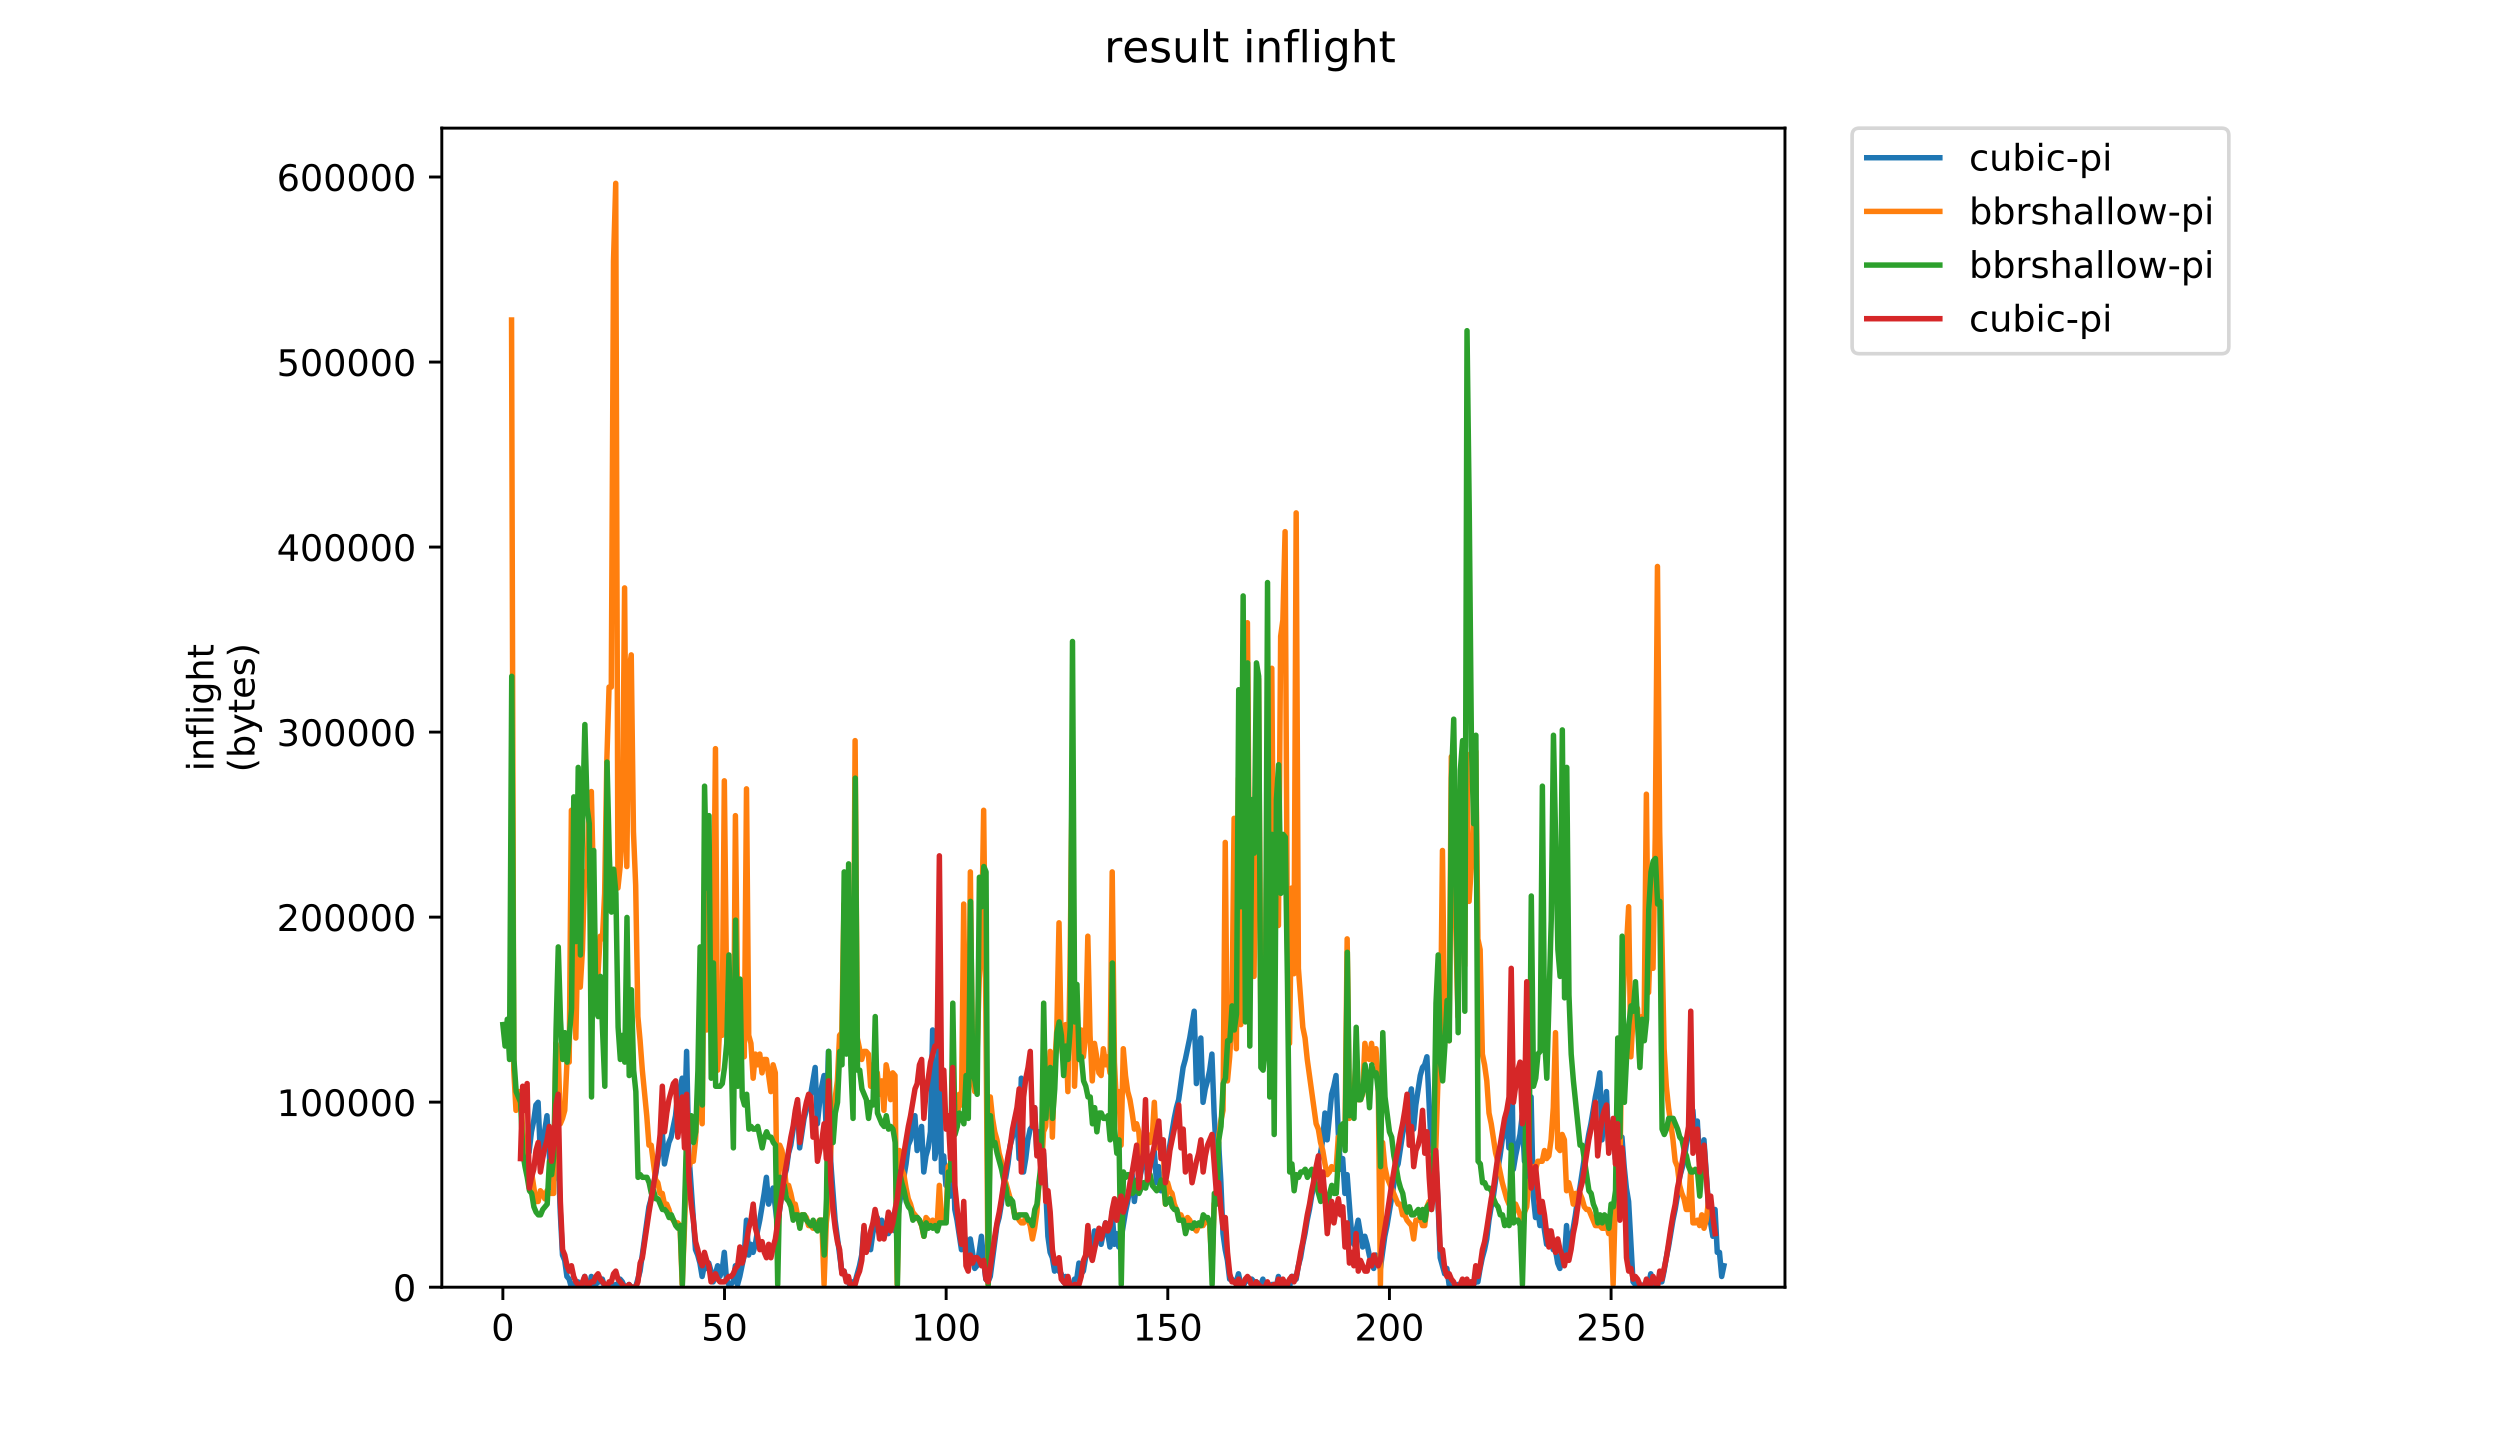 <?xml version="1.0" encoding="utf-8" standalone="no"?>
<!DOCTYPE svg PUBLIC "-//W3C//DTD SVG 1.1//EN"
  "http://www.w3.org/Graphics/SVG/1.1/DTD/svg11.dtd">
<!-- Created with matplotlib (https://matplotlib.org/) -->
<svg height="396pt" version="1.1" viewBox="0 0 684 396" width="684pt" xmlns="http://www.w3.org/2000/svg" xmlns:xlink="http://www.w3.org/1999/xlink">
 <defs>
  <style type="text/css">
*{stroke-linecap:butt;stroke-linejoin:round;}
  </style>
 </defs>
 <g id="figure_1">
  <g id="patch_1">
   <path d="M 0 396 
L 684 396 
L 684 0 
L 0 0 
z
" style="fill:#ffffff;"/>
  </g>
  <g id="axes_1">
   <g id="patch_2">
    <path d="M 120.879 352.174 
L 488.365 352.174 
L 488.365 35.062 
L 120.879 35.062 
z
" style="fill:#ffffff;"/>
   </g>
   <g id="matplotlib.axis_1">
    <g id="xtick_1">
     <g id="line2d_1">
      <defs>
       <path d="M 0 0 
L 0 3.5 
" id="mb32cc7762b" style="stroke:#000000;stroke-width:0.8;"/>
      </defs>
      <g>
       <use style="stroke:#000000;stroke-width:0.8;" x="137.583" xlink:href="#mb32cc7762b" y="352.174"/>
      </g>
     </g>
     <g id="text_1">
      <!-- 0 -->
      <defs>
       <path d="M 31.781 66.406 
Q 24.172 66.406 20.328 58.906 
Q 16.5 51.422 16.5 36.375 
Q 16.5 21.391 20.328 13.891 
Q 24.172 6.391 31.781 6.391 
Q 39.453 6.391 43.281 13.891 
Q 47.125 21.391 47.125 36.375 
Q 47.125 51.422 43.281 58.906 
Q 39.453 66.406 31.781 66.406 
z
M 31.781 74.219 
Q 44.047 74.219 50.516 64.516 
Q 56.984 54.828 56.984 36.375 
Q 56.984 17.969 50.516 8.266 
Q 44.047 -1.422 31.781 -1.422 
Q 19.531 -1.422 13.062 8.266 
Q 6.594 17.969 6.594 36.375 
Q 6.594 54.828 13.062 64.516 
Q 19.531 74.219 31.781 74.219 
z
" id="DejaVuSans-48"/>
      </defs>
      <g transform="translate(134.401 366.773)scale(0.1 -0.1)">
       <use xlink:href="#DejaVuSans-48"/>
      </g>
     </g>
    </g>
    <g id="xtick_2">
     <g id="line2d_2">
      <g>
       <use style="stroke:#000000;stroke-width:0.8;" x="198.225" xlink:href="#mb32cc7762b" y="352.174"/>
      </g>
     </g>
     <g id="text_2">
      <!-- 50 -->
      <defs>
       <path d="M 10.797 72.906 
L 49.516 72.906 
L 49.516 64.594 
L 19.828 64.594 
L 19.828 46.734 
Q 21.969 47.469 24.109 47.828 
Q 26.266 48.188 28.422 48.188 
Q 40.625 48.188 47.75 41.5 
Q 54.891 34.812 54.891 23.391 
Q 54.891 11.625 47.562 5.094 
Q 40.234 -1.422 26.906 -1.422 
Q 22.312 -1.422 17.547 -0.641 
Q 12.797 0.141 7.719 1.703 
L 7.719 11.625 
Q 12.109 9.234 16.797 8.062 
Q 21.484 6.891 26.703 6.891 
Q 35.156 6.891 40.078 11.328 
Q 45.016 15.766 45.016 23.391 
Q 45.016 31 40.078 35.438 
Q 35.156 39.891 26.703 39.891 
Q 22.75 39.891 18.812 39.016 
Q 14.891 38.141 10.797 36.281 
z
" id="DejaVuSans-53"/>
      </defs>
      <g transform="translate(191.862 366.773)scale(0.1 -0.1)">
       <use xlink:href="#DejaVuSans-53"/>
       <use x="63.623" xlink:href="#DejaVuSans-48"/>
      </g>
     </g>
    </g>
    <g id="xtick_3">
     <g id="line2d_3">
      <g>
       <use style="stroke:#000000;stroke-width:0.8;" x="258.867" xlink:href="#mb32cc7762b" y="352.174"/>
      </g>
     </g>
     <g id="text_3">
      <!-- 100 -->
      <defs>
       <path d="M 12.406 8.297 
L 28.516 8.297 
L 28.516 63.922 
L 10.984 60.406 
L 10.984 69.391 
L 28.422 72.906 
L 38.281 72.906 
L 38.281 8.297 
L 54.391 8.297 
L 54.391 0 
L 12.406 0 
z
" id="DejaVuSans-49"/>
      </defs>
      <g transform="translate(249.323 366.773)scale(0.1 -0.1)">
       <use xlink:href="#DejaVuSans-49"/>
       <use x="63.623" xlink:href="#DejaVuSans-48"/>
       <use x="127.246" xlink:href="#DejaVuSans-48"/>
      </g>
     </g>
    </g>
    <g id="xtick_4">
     <g id="line2d_4">
      <g>
       <use style="stroke:#000000;stroke-width:0.8;" x="319.509" xlink:href="#mb32cc7762b" y="352.174"/>
      </g>
     </g>
     <g id="text_4">
      <!-- 150 -->
      <g transform="translate(309.965 366.773)scale(0.1 -0.1)">
       <use xlink:href="#DejaVuSans-49"/>
       <use x="63.623" xlink:href="#DejaVuSans-53"/>
       <use x="127.246" xlink:href="#DejaVuSans-48"/>
      </g>
     </g>
    </g>
    <g id="xtick_5">
     <g id="line2d_5">
      <g>
       <use style="stroke:#000000;stroke-width:0.8;" x="380.151" xlink:href="#mb32cc7762b" y="352.174"/>
      </g>
     </g>
     <g id="text_5">
      <!-- 200 -->
      <defs>
       <path d="M 19.188 8.297 
L 53.609 8.297 
L 53.609 0 
L 7.328 0 
L 7.328 8.297 
Q 12.938 14.109 22.625 23.891 
Q 32.328 33.688 34.812 36.531 
Q 39.547 41.844 41.422 45.531 
Q 43.312 49.219 43.312 52.781 
Q 43.312 58.594 39.234 62.25 
Q 35.156 65.922 28.609 65.922 
Q 23.969 65.922 18.812 64.312 
Q 13.672 62.703 7.812 59.422 
L 7.812 69.391 
Q 13.766 71.781 18.938 73 
Q 24.125 74.219 28.422 74.219 
Q 39.75 74.219 46.484 68.547 
Q 53.219 62.891 53.219 53.422 
Q 53.219 48.922 51.531 44.891 
Q 49.859 40.875 45.406 35.406 
Q 44.188 33.984 37.641 27.219 
Q 31.109 20.453 19.188 8.297 
z
" id="DejaVuSans-50"/>
      </defs>
      <g transform="translate(370.607 366.773)scale(0.1 -0.1)">
       <use xlink:href="#DejaVuSans-50"/>
       <use x="63.623" xlink:href="#DejaVuSans-48"/>
       <use x="127.246" xlink:href="#DejaVuSans-48"/>
      </g>
     </g>
    </g>
    <g id="xtick_6">
     <g id="line2d_6">
      <g>
       <use style="stroke:#000000;stroke-width:0.8;" x="440.793" xlink:href="#mb32cc7762b" y="352.174"/>
      </g>
     </g>
     <g id="text_6">
      <!-- 250 -->
      <g transform="translate(431.25 366.773)scale(0.1 -0.1)">
       <use xlink:href="#DejaVuSans-50"/>
       <use x="63.623" xlink:href="#DejaVuSans-53"/>
       <use x="127.246" xlink:href="#DejaVuSans-48"/>
      </g>
     </g>
    </g>
   </g>
   <g id="matplotlib.axis_2">
    <g id="ytick_1">
     <g id="line2d_7">
      <defs>
       <path d="M 0 0 
L -3.5 0 
" id="m4950ec78b4" style="stroke:#000000;stroke-width:0.8;"/>
      </defs>
      <g>
       <use style="stroke:#000000;stroke-width:0.8;" x="120.879" xlink:href="#m4950ec78b4" y="352.174"/>
      </g>
     </g>
     <g id="text_7">
      <!-- 0 -->
      <g transform="translate(107.516 355.973)scale(0.1 -0.1)">
       <use xlink:href="#DejaVuSans-48"/>
      </g>
     </g>
    </g>
    <g id="ytick_2">
     <g id="line2d_8">
      <g>
       <use style="stroke:#000000;stroke-width:0.8;" x="120.879" xlink:href="#m4950ec78b4" y="301.55"/>
      </g>
     </g>
     <g id="text_8">
      <!-- 100000 -->
      <g transform="translate(75.704 305.349)scale(0.1 -0.1)">
       <use xlink:href="#DejaVuSans-49"/>
       <use x="63.623" xlink:href="#DejaVuSans-48"/>
       <use x="127.246" xlink:href="#DejaVuSans-48"/>
       <use x="190.869" xlink:href="#DejaVuSans-48"/>
       <use x="254.492" xlink:href="#DejaVuSans-48"/>
       <use x="318.115" xlink:href="#DejaVuSans-48"/>
      </g>
     </g>
    </g>
    <g id="ytick_3">
     <g id="line2d_9">
      <g>
       <use style="stroke:#000000;stroke-width:0.8;" x="120.879" xlink:href="#m4950ec78b4" y="250.926"/>
      </g>
     </g>
     <g id="text_9">
      <!-- 200000 -->
      <g transform="translate(75.704 254.725)scale(0.1 -0.1)">
       <use xlink:href="#DejaVuSans-50"/>
       <use x="63.623" xlink:href="#DejaVuSans-48"/>
       <use x="127.246" xlink:href="#DejaVuSans-48"/>
       <use x="190.869" xlink:href="#DejaVuSans-48"/>
       <use x="254.492" xlink:href="#DejaVuSans-48"/>
       <use x="318.115" xlink:href="#DejaVuSans-48"/>
      </g>
     </g>
    </g>
    <g id="ytick_4">
     <g id="line2d_10">
      <g>
       <use style="stroke:#000000;stroke-width:0.8;" x="120.879" xlink:href="#m4950ec78b4" y="200.302"/>
      </g>
     </g>
     <g id="text_10">
      <!-- 300000 -->
      <defs>
       <path d="M 40.578 39.312 
Q 47.656 37.797 51.625 33 
Q 55.609 28.219 55.609 21.188 
Q 55.609 10.406 48.188 4.484 
Q 40.766 -1.422 27.094 -1.422 
Q 22.516 -1.422 17.656 -0.516 
Q 12.797 0.391 7.625 2.203 
L 7.625 11.719 
Q 11.719 9.328 16.594 8.109 
Q 21.484 6.891 26.812 6.891 
Q 36.078 6.891 40.938 10.547 
Q 45.797 14.203 45.797 21.188 
Q 45.797 27.641 41.281 31.266 
Q 36.766 34.906 28.719 34.906 
L 20.219 34.906 
L 20.219 43.016 
L 29.109 43.016 
Q 36.375 43.016 40.234 45.922 
Q 44.094 48.828 44.094 54.297 
Q 44.094 59.906 40.109 62.906 
Q 36.141 65.922 28.719 65.922 
Q 24.656 65.922 20.016 65.031 
Q 15.375 64.156 9.812 62.312 
L 9.812 71.094 
Q 15.438 72.656 20.344 73.438 
Q 25.25 74.219 29.594 74.219 
Q 40.828 74.219 47.359 69.109 
Q 53.906 64.016 53.906 55.328 
Q 53.906 49.266 50.438 45.094 
Q 46.969 40.922 40.578 39.312 
z
" id="DejaVuSans-51"/>
      </defs>
      <g transform="translate(75.704 204.101)scale(0.1 -0.1)">
       <use xlink:href="#DejaVuSans-51"/>
       <use x="63.623" xlink:href="#DejaVuSans-48"/>
       <use x="127.246" xlink:href="#DejaVuSans-48"/>
       <use x="190.869" xlink:href="#DejaVuSans-48"/>
       <use x="254.492" xlink:href="#DejaVuSans-48"/>
       <use x="318.115" xlink:href="#DejaVuSans-48"/>
      </g>
     </g>
    </g>
    <g id="ytick_5">
     <g id="line2d_11">
      <g>
       <use style="stroke:#000000;stroke-width:0.8;" x="120.879" xlink:href="#m4950ec78b4" y="149.678"/>
      </g>
     </g>
     <g id="text_11">
      <!-- 400000 -->
      <defs>
       <path d="M 37.797 64.312 
L 12.891 25.391 
L 37.797 25.391 
z
M 35.203 72.906 
L 47.609 72.906 
L 47.609 25.391 
L 58.016 25.391 
L 58.016 17.188 
L 47.609 17.188 
L 47.609 0 
L 37.797 0 
L 37.797 17.188 
L 4.891 17.188 
L 4.891 26.703 
z
" id="DejaVuSans-52"/>
      </defs>
      <g transform="translate(75.704 153.477)scale(0.1 -0.1)">
       <use xlink:href="#DejaVuSans-52"/>
       <use x="63.623" xlink:href="#DejaVuSans-48"/>
       <use x="127.246" xlink:href="#DejaVuSans-48"/>
       <use x="190.869" xlink:href="#DejaVuSans-48"/>
       <use x="254.492" xlink:href="#DejaVuSans-48"/>
       <use x="318.115" xlink:href="#DejaVuSans-48"/>
      </g>
     </g>
    </g>
    <g id="ytick_6">
     <g id="line2d_12">
      <g>
       <use style="stroke:#000000;stroke-width:0.8;" x="120.879" xlink:href="#m4950ec78b4" y="99.054"/>
      </g>
     </g>
     <g id="text_12">
      <!-- 500000 -->
      <g transform="translate(75.704 102.853)scale(0.1 -0.1)">
       <use xlink:href="#DejaVuSans-53"/>
       <use x="63.623" xlink:href="#DejaVuSans-48"/>
       <use x="127.246" xlink:href="#DejaVuSans-48"/>
       <use x="190.869" xlink:href="#DejaVuSans-48"/>
       <use x="254.492" xlink:href="#DejaVuSans-48"/>
       <use x="318.115" xlink:href="#DejaVuSans-48"/>
      </g>
     </g>
    </g>
    <g id="ytick_7">
     <g id="line2d_13">
      <g>
       <use style="stroke:#000000;stroke-width:0.8;" x="120.879" xlink:href="#m4950ec78b4" y="48.43"/>
      </g>
     </g>
     <g id="text_13">
      <!-- 600000 -->
      <defs>
       <path d="M 33.016 40.375 
Q 26.375 40.375 22.484 35.828 
Q 18.609 31.297 18.609 23.391 
Q 18.609 15.531 22.484 10.953 
Q 26.375 6.391 33.016 6.391 
Q 39.656 6.391 43.531 10.953 
Q 47.406 15.531 47.406 23.391 
Q 47.406 31.297 43.531 35.828 
Q 39.656 40.375 33.016 40.375 
z
M 52.594 71.297 
L 52.594 62.312 
Q 48.875 64.062 45.094 64.984 
Q 41.312 65.922 37.594 65.922 
Q 27.828 65.922 22.672 59.328 
Q 17.531 52.734 16.797 39.406 
Q 19.672 43.656 24.016 45.922 
Q 28.375 48.188 33.594 48.188 
Q 44.578 48.188 50.953 41.516 
Q 57.328 34.859 57.328 23.391 
Q 57.328 12.156 50.688 5.359 
Q 44.047 -1.422 33.016 -1.422 
Q 20.359 -1.422 13.672 8.266 
Q 6.984 17.969 6.984 36.375 
Q 6.984 53.656 15.188 63.938 
Q 23.391 74.219 37.203 74.219 
Q 40.922 74.219 44.703 73.484 
Q 48.484 72.75 52.594 71.297 
z
" id="DejaVuSans-54"/>
      </defs>
      <g transform="translate(75.704 52.229)scale(0.1 -0.1)">
       <use xlink:href="#DejaVuSans-54"/>
       <use x="63.623" xlink:href="#DejaVuSans-48"/>
       <use x="127.246" xlink:href="#DejaVuSans-48"/>
       <use x="190.869" xlink:href="#DejaVuSans-48"/>
       <use x="254.492" xlink:href="#DejaVuSans-48"/>
       <use x="318.115" xlink:href="#DejaVuSans-48"/>
      </g>
     </g>
    </g>
    <g id="text_14">
     <!-- inflight -->
     <defs>
      <path d="M 9.422 54.688 
L 18.406 54.688 
L 18.406 0 
L 9.422 0 
z
M 9.422 75.984 
L 18.406 75.984 
L 18.406 64.594 
L 9.422 64.594 
z
" id="DejaVuSans-105"/>
      <path d="M 54.891 33.016 
L 54.891 0 
L 45.906 0 
L 45.906 32.719 
Q 45.906 40.484 42.875 44.328 
Q 39.844 48.188 33.797 48.188 
Q 26.516 48.188 22.312 43.547 
Q 18.109 38.922 18.109 30.906 
L 18.109 0 
L 9.078 0 
L 9.078 54.688 
L 18.109 54.688 
L 18.109 46.188 
Q 21.344 51.125 25.703 53.562 
Q 30.078 56 35.797 56 
Q 45.219 56 50.047 50.172 
Q 54.891 44.344 54.891 33.016 
z
" id="DejaVuSans-110"/>
      <path d="M 37.109 75.984 
L 37.109 68.5 
L 28.516 68.5 
Q 23.688 68.5 21.797 66.547 
Q 19.922 64.594 19.922 59.516 
L 19.922 54.688 
L 34.719 54.688 
L 34.719 47.703 
L 19.922 47.703 
L 19.922 0 
L 10.891 0 
L 10.891 47.703 
L 2.297 47.703 
L 2.297 54.688 
L 10.891 54.688 
L 10.891 58.5 
Q 10.891 67.625 15.141 71.797 
Q 19.391 75.984 28.609 75.984 
z
" id="DejaVuSans-102"/>
      <path d="M 9.422 75.984 
L 18.406 75.984 
L 18.406 0 
L 9.422 0 
z
" id="DejaVuSans-108"/>
      <path d="M 45.406 27.984 
Q 45.406 37.75 41.375 43.109 
Q 37.359 48.484 30.078 48.484 
Q 22.859 48.484 18.828 43.109 
Q 14.797 37.75 14.797 27.984 
Q 14.797 18.266 18.828 12.891 
Q 22.859 7.516 30.078 7.516 
Q 37.359 7.516 41.375 12.891 
Q 45.406 18.266 45.406 27.984 
z
M 54.391 6.781 
Q 54.391 -7.172 48.188 -13.984 
Q 42 -20.797 29.203 -20.797 
Q 24.469 -20.797 20.266 -20.094 
Q 16.062 -19.391 12.109 -17.922 
L 12.109 -9.188 
Q 16.062 -11.328 19.922 -12.344 
Q 23.781 -13.375 27.781 -13.375 
Q 36.625 -13.375 41.016 -8.766 
Q 45.406 -4.156 45.406 5.172 
L 45.406 9.625 
Q 42.625 4.781 38.281 2.391 
Q 33.938 0 27.875 0 
Q 17.828 0 11.672 7.656 
Q 5.516 15.328 5.516 27.984 
Q 5.516 40.672 11.672 48.328 
Q 17.828 56 27.875 56 
Q 33.938 56 38.281 53.609 
Q 42.625 51.219 45.406 46.391 
L 45.406 54.688 
L 54.391 54.688 
z
" id="DejaVuSans-103"/>
      <path d="M 54.891 33.016 
L 54.891 0 
L 45.906 0 
L 45.906 32.719 
Q 45.906 40.484 42.875 44.328 
Q 39.844 48.188 33.797 48.188 
Q 26.516 48.188 22.312 43.547 
Q 18.109 38.922 18.109 30.906 
L 18.109 0 
L 9.078 0 
L 9.078 75.984 
L 18.109 75.984 
L 18.109 46.188 
Q 21.344 51.125 25.703 53.562 
Q 30.078 56 35.797 56 
Q 45.219 56 50.047 50.172 
Q 54.891 44.344 54.891 33.016 
z
" id="DejaVuSans-104"/>
      <path d="M 18.312 70.219 
L 18.312 54.688 
L 36.812 54.688 
L 36.812 47.703 
L 18.312 47.703 
L 18.312 18.016 
Q 18.312 11.328 20.141 9.422 
Q 21.969 7.516 27.594 7.516 
L 36.812 7.516 
L 36.812 0 
L 27.594 0 
Q 17.188 0 13.234 3.875 
Q 9.281 7.766 9.281 18.016 
L 9.281 47.703 
L 2.688 47.703 
L 2.688 54.688 
L 9.281 54.688 
L 9.281 70.219 
z
" id="DejaVuSans-116"/>
     </defs>
     <g transform="translate(58.426 211.018)rotate(-90)scale(0.1 -0.1)">
      <use xlink:href="#DejaVuSans-105"/>
      <use x="27.783" xlink:href="#DejaVuSans-110"/>
      <use x="91.162" xlink:href="#DejaVuSans-102"/>
      <use x="126.367" xlink:href="#DejaVuSans-108"/>
      <use x="154.15" xlink:href="#DejaVuSans-105"/>
      <use x="181.934" xlink:href="#DejaVuSans-103"/>
      <use x="245.41" xlink:href="#DejaVuSans-104"/>
      <use x="308.789" xlink:href="#DejaVuSans-116"/>
     </g>
     <!-- (bytes) -->
     <defs>
      <path d="M 31 75.875 
Q 24.469 64.656 21.281 53.656 
Q 18.109 42.672 18.109 31.391 
Q 18.109 20.125 21.312 9.062 
Q 24.516 -2 31 -13.188 
L 23.188 -13.188 
Q 15.875 -1.703 12.234 9.375 
Q 8.594 20.453 8.594 31.391 
Q 8.594 42.281 12.203 53.312 
Q 15.828 64.359 23.188 75.875 
z
" id="DejaVuSans-40"/>
      <path d="M 48.688 27.297 
Q 48.688 37.203 44.609 42.844 
Q 40.531 48.484 33.406 48.484 
Q 26.266 48.484 22.188 42.844 
Q 18.109 37.203 18.109 27.297 
Q 18.109 17.391 22.188 11.75 
Q 26.266 6.109 33.406 6.109 
Q 40.531 6.109 44.609 11.75 
Q 48.688 17.391 48.688 27.297 
z
M 18.109 46.391 
Q 20.953 51.266 25.266 53.625 
Q 29.594 56 35.594 56 
Q 45.562 56 51.781 48.094 
Q 58.016 40.188 58.016 27.297 
Q 58.016 14.406 51.781 6.484 
Q 45.562 -1.422 35.594 -1.422 
Q 29.594 -1.422 25.266 0.953 
Q 20.953 3.328 18.109 8.203 
L 18.109 0 
L 9.078 0 
L 9.078 75.984 
L 18.109 75.984 
z
" id="DejaVuSans-98"/>
      <path d="M 32.172 -5.078 
Q 28.375 -14.844 24.75 -17.812 
Q 21.141 -20.797 15.094 -20.797 
L 7.906 -20.797 
L 7.906 -13.281 
L 13.188 -13.281 
Q 16.891 -13.281 18.938 -11.516 
Q 21 -9.766 23.484 -3.219 
L 25.094 0.875 
L 2.984 54.688 
L 12.5 54.688 
L 29.594 11.922 
L 46.688 54.688 
L 56.203 54.688 
z
" id="DejaVuSans-121"/>
      <path d="M 56.203 29.594 
L 56.203 25.203 
L 14.891 25.203 
Q 15.484 15.922 20.484 11.062 
Q 25.484 6.203 34.422 6.203 
Q 39.594 6.203 44.453 7.469 
Q 49.312 8.734 54.109 11.281 
L 54.109 2.781 
Q 49.266 0.734 44.188 -0.344 
Q 39.109 -1.422 33.891 -1.422 
Q 20.797 -1.422 13.156 6.188 
Q 5.516 13.812 5.516 26.812 
Q 5.516 40.234 12.766 48.109 
Q 20.016 56 32.328 56 
Q 43.359 56 49.781 48.891 
Q 56.203 41.797 56.203 29.594 
z
M 47.219 32.234 
Q 47.125 39.594 43.094 43.984 
Q 39.062 48.391 32.422 48.391 
Q 24.906 48.391 20.391 44.141 
Q 15.875 39.891 15.188 32.172 
z
" id="DejaVuSans-101"/>
      <path d="M 44.281 53.078 
L 44.281 44.578 
Q 40.484 46.531 36.375 47.5 
Q 32.281 48.484 27.875 48.484 
Q 21.188 48.484 17.844 46.438 
Q 14.5 44.391 14.5 40.281 
Q 14.5 37.156 16.891 35.375 
Q 19.281 33.594 26.516 31.984 
L 29.594 31.297 
Q 39.156 29.25 43.188 25.516 
Q 47.219 21.781 47.219 15.094 
Q 47.219 7.469 41.188 3.016 
Q 35.156 -1.422 24.609 -1.422 
Q 20.219 -1.422 15.453 -0.562 
Q 10.688 0.297 5.422 2 
L 5.422 11.281 
Q 10.406 8.688 15.234 7.391 
Q 20.062 6.109 24.812 6.109 
Q 31.156 6.109 34.562 8.281 
Q 37.984 10.453 37.984 14.406 
Q 37.984 18.062 35.516 20.016 
Q 33.062 21.969 24.703 23.781 
L 21.578 24.516 
Q 13.234 26.266 9.516 29.906 
Q 5.812 33.547 5.812 39.891 
Q 5.812 47.609 11.281 51.797 
Q 16.75 56 26.812 56 
Q 31.781 56 36.172 55.266 
Q 40.578 54.547 44.281 53.078 
z
" id="DejaVuSans-115"/>
      <path d="M 8.016 75.875 
L 15.828 75.875 
Q 23.141 64.359 26.781 53.312 
Q 30.422 42.281 30.422 31.391 
Q 30.422 20.453 26.781 9.375 
Q 23.141 -1.703 15.828 -13.188 
L 8.016 -13.188 
Q 14.5 -2 17.703 9.062 
Q 20.906 20.125 20.906 31.391 
Q 20.906 42.672 17.703 53.656 
Q 14.5 64.656 8.016 75.875 
z
" id="DejaVuSans-41"/>
     </defs>
     <g transform="translate(69.624 211.295)rotate(-90)scale(0.1 -0.1)">
      <use xlink:href="#DejaVuSans-40"/>
      <use x="39.014" xlink:href="#DejaVuSans-98"/>
      <use x="102.49" xlink:href="#DejaVuSans-121"/>
      <use x="161.67" xlink:href="#DejaVuSans-116"/>
      <use x="200.879" xlink:href="#DejaVuSans-101"/>
      <use x="262.402" xlink:href="#DejaVuSans-115"/>
      <use x="314.502" xlink:href="#DejaVuSans-41"/>
     </g>
    </g>
   </g>
   <g id="line2d_14">
    <path clip-path="url(#p819f31d3d3)" d="M 144.8 314.789 
L 145.407 309.658 
L 146.013 306.726 
L 146.619 302.328 
L 147.226 301.595 
L 147.832 315.522 
L 148.439 313.323 
L 149.652 305.26 
L 150.864 325.052 
L 151.471 322.853 
L 152.077 299.396 
L 153.29 331.649 
L 153.896 343.378 
L 154.503 344.844 
L 155.109 349.242 
L 155.716 349.975 
L 156.322 352.174 
L 157.535 350.708 
L 158.141 350.708 
L 158.748 352.174 
L 159.354 351.441 
L 159.961 349.242 
L 160.567 352.174 
L 161.174 352.174 
L 161.78 349.242 
L 162.386 351.441 
L 162.993 351.441 
L 163.599 350.708 
L 164.206 350.708 
L 164.812 349.975 
L 165.418 352.174 
L 166.631 352.174 
L 167.238 351.441 
L 167.844 352.174 
L 168.451 351.441 
L 169.057 351.441 
L 169.663 349.975 
L 170.27 350.708 
L 170.876 352.174 
L 171.483 352.174 
L 172.089 351.441 
L 172.696 352.174 
L 173.908 352.174 
L 175.121 347.776 
L 177.547 330.183 
L 178.153 327.984 
L 178.76 324.319 
L 179.366 321.387 
L 180.579 313.323 
L 181.185 309.658 
L 181.792 318.454 
L 183.005 312.59 
L 183.611 311.124 
L 184.824 305.26 
L 185.43 299.396 
L 186.037 297.929 
L 186.643 294.997 
L 187.25 308.192 
L 187.856 287.667 
L 188.463 315.522 
L 190.282 341.912 
L 190.888 343.378 
L 191.495 345.577 
L 192.101 349.242 
L 192.707 346.31 
L 193.314 347.043 
L 193.92 345.577 
L 194.527 347.776 
L 195.133 350.708 
L 196.346 346.31 
L 196.952 349.242 
L 197.559 347.776 
L 198.165 342.645 
L 198.772 349.975 
L 199.378 351.441 
L 199.985 351.441 
L 200.591 350.708 
L 201.197 346.31 
L 201.804 351.441 
L 202.41 349.242 
L 203.623 343.378 
L 204.229 333.848 
L 204.836 343.378 
L 205.442 340.446 
L 206.049 342.645 
L 206.655 340.446 
L 207.262 336.78 
L 207.868 333.848 
L 209.081 326.518 
L 209.687 322.12 
L 210.294 329.45 
L 211.507 325.052 
L 212.719 335.314 
L 214.539 322.12 
L 215.145 319.921 
L 215.751 315.522 
L 216.358 313.323 
L 217.571 305.26 
L 218.177 301.595 
L 218.784 314.056 
L 219.996 305.993 
L 221.816 299.396 
L 223.029 292.065 
L 223.635 307.459 
L 224.241 301.595 
L 224.848 297.196 
L 225.454 294.264 
L 226.061 309.658 
L 226.667 287.667 
L 227.273 317.721 
L 228.486 333.848 
L 230.306 347.776 
L 230.912 347.776 
L 231.518 349.975 
L 232.125 350.708 
L 232.731 352.174 
L 233.338 350.708 
L 233.944 350.708 
L 235.157 346.31 
L 235.763 343.378 
L 236.37 336.047 
L 236.976 341.179 
L 237.583 338.98 
L 238.189 341.912 
L 238.796 337.513 
L 239.402 334.581 
L 240.008 333.115 
L 240.615 336.78 
L 241.221 333.848 
L 241.828 337.513 
L 242.434 334.581 
L 243.04 337.513 
L 243.647 335.314 
L 244.253 332.382 
L 244.86 336.78 
L 245.466 334.581 
L 246.073 329.45 
L 247.892 318.454 
L 248.498 313.323 
L 249.105 311.857 
L 249.711 308.192 
L 250.318 305.26 
L 250.924 314.789 
L 251.53 311.857 
L 252.137 308.192 
L 252.743 320.654 
L 253.35 316.255 
L 253.956 314.056 
L 254.562 309.658 
L 255.169 281.803 
L 255.775 316.988 
L 256.382 313.323 
L 256.988 279.604 
L 257.595 320.654 
L 258.201 316.255 
L 258.807 324.319 
L 259.414 321.387 
L 260.02 327.251 
L 260.627 311.857 
L 261.233 330.916 
L 261.84 333.848 
L 263.052 341.912 
L 263.659 337.513 
L 264.265 339.713 
L 264.872 343.378 
L 265.478 338.98 
L 266.084 342.645 
L 266.691 347.043 
L 267.297 346.31 
L 267.904 342.645 
L 268.51 338.246 
L 269.117 344.844 
L 269.723 349.975 
L 270.329 350.708 
L 270.936 349.242 
L 272.755 335.314 
L 273.362 333.115 
L 273.968 329.45 
L 274.574 325.052 
L 275.181 322.12 
L 275.787 318.454 
L 276.394 313.323 
L 277 311.124 
L 277.606 306.726 
L 278.213 304.527 
L 278.819 316.988 
L 279.426 294.997 
L 280.032 320.654 
L 280.639 316.988 
L 281.245 311.857 
L 281.851 308.925 
L 282.458 308.192 
L 283.064 303.061 
L 283.671 315.522 
L 284.277 309.658 
L 284.884 320.654 
L 285.49 315.522 
L 286.096 325.052 
L 286.703 338.246 
L 287.309 342.645 
L 287.916 344.111 
L 288.522 347.776 
L 289.128 346.31 
L 289.735 347.776 
L 290.341 348.509 
L 290.948 350.708 
L 291.554 349.242 
L 292.161 352.174 
L 293.373 352.174 
L 293.98 349.975 
L 294.586 349.975 
L 295.193 345.577 
L 295.799 348.509 
L 296.406 347.776 
L 297.618 340.446 
L 298.225 343.378 
L 298.831 341.179 
L 299.438 336.78 
L 300.044 339.713 
L 300.65 338.246 
L 301.257 340.446 
L 302.47 334.581 
L 303.076 337.513 
L 303.683 341.179 
L 304.289 331.649 
L 304.895 340.446 
L 305.502 337.513 
L 306.108 341.179 
L 306.715 338.98 
L 307.928 331.649 
L 308.534 328.717 
L 309.747 321.387 
L 310.353 328.717 
L 310.96 324.319 
L 311.566 323.586 
L 312.779 317.721 
L 313.385 311.857 
L 313.992 322.853 
L 314.598 319.188 
L 315.811 314.789 
L 316.417 323.586 
L 317.024 319.188 
L 317.63 325.785 
L 318.237 324.319 
L 318.843 319.188 
L 319.45 316.988 
L 321.269 305.993 
L 321.875 303.061 
L 322.482 300.862 
L 323.695 292.065 
L 324.301 289.866 
L 325.514 284.002 
L 326.727 276.671 
L 327.333 296.463 
L 327.939 289.133 
L 328.546 284.002 
L 329.152 301.595 
L 329.759 297.929 
L 330.365 295.73 
L 330.972 292.798 
L 331.578 288.4 
L 332.184 304.527 
L 332.791 315.522 
L 333.397 312.59 
L 334.004 322.853 
L 334.61 337.513 
L 335.217 341.912 
L 335.823 344.844 
L 336.429 349.975 
L 337.036 349.975 
L 337.642 350.708 
L 338.249 350.708 
L 338.855 348.509 
L 339.461 351.441 
L 340.068 352.174 
L 340.674 350.708 
L 341.281 349.975 
L 341.887 350.708 
L 342.494 349.975 
L 343.1 350.708 
L 343.706 350.708 
L 344.313 351.441 
L 344.919 351.441 
L 345.526 349.975 
L 346.132 352.174 
L 347.345 352.174 
L 347.951 351.441 
L 348.558 351.441 
L 349.164 352.174 
L 349.771 349.242 
L 350.377 352.174 
L 350.983 352.174 
L 351.59 350.708 
L 352.803 352.174 
L 353.409 349.242 
L 354.016 349.242 
L 354.622 349.975 
L 355.228 346.31 
L 355.835 344.111 
L 356.441 340.446 
L 357.048 337.513 
L 357.654 333.848 
L 358.261 330.916 
L 358.867 327.251 
L 360.08 321.387 
L 360.686 317.721 
L 361.293 315.522 
L 361.899 311.857 
L 362.505 304.527 
L 363.112 311.857 
L 364.325 299.396 
L 364.931 297.196 
L 365.538 294.264 
L 366.144 309.658 
L 366.75 319.921 
L 367.357 316.988 
L 367.963 326.518 
L 368.57 321.387 
L 369.783 337.513 
L 370.389 340.446 
L 370.995 336.78 
L 371.602 333.848 
L 372.815 341.179 
L 373.421 338.246 
L 374.028 340.446 
L 374.634 343.378 
L 375.24 345.577 
L 375.847 347.043 
L 376.453 343.378 
L 377.06 344.844 
L 377.666 347.043 
L 378.879 338.246 
L 379.485 335.314 
L 381.305 324.319 
L 381.911 319.921 
L 382.517 318.454 
L 383.73 310.391 
L 384.337 307.459 
L 384.943 303.794 
L 386.156 297.929 
L 386.762 308.925 
L 387.369 302.328 
L 388.582 294.264 
L 389.188 292.065 
L 389.794 291.332 
L 390.401 289.133 
L 391.614 314.789 
L 392.22 311.857 
L 392.827 317.721 
L 393.433 328.717 
L 394.039 344.111 
L 395.252 348.509 
L 395.859 347.043 
L 396.465 351.441 
L 397.072 352.174 
L 398.284 352.174 
L 398.891 351.441 
L 399.497 352.174 
L 400.104 350.708 
L 400.71 352.174 
L 401.316 351.441 
L 401.923 352.174 
L 402.529 350.708 
L 403.136 351.441 
L 403.742 350.708 
L 404.349 350.708 
L 404.955 347.043 
L 405.561 344.111 
L 406.168 341.912 
L 406.774 338.98 
L 407.381 333.848 
L 407.987 330.183 
L 408.594 327.251 
L 409.2 322.853 
L 409.806 319.921 
L 410.413 316.255 
L 411.019 311.857 
L 411.626 309.658 
L 412.232 304.527 
L 412.838 314.056 
L 413.445 278.137 
L 414.051 319.921 
L 414.658 316.255 
L 415.871 310.391 
L 416.477 305.26 
L 417.083 317.721 
L 417.69 300.129 
L 418.296 322.12 
L 418.903 300.129 
L 419.509 327.251 
L 420.116 333.115 
L 420.722 330.916 
L 421.328 335.314 
L 421.935 332.382 
L 423.148 340.446 
L 423.754 336.78 
L 424.36 339.713 
L 424.967 341.912 
L 425.573 341.912 
L 426.18 345.577 
L 426.786 347.043 
L 427.393 343.378 
L 427.999 344.844 
L 428.605 335.314 
L 429.212 343.378 
L 429.818 338.98 
L 430.425 336.047 
L 431.031 332.382 
L 431.638 327.984 
L 432.244 325.052 
L 433.457 316.988 
L 434.063 314.056 
L 434.67 310.391 
L 435.276 307.459 
L 436.489 300.129 
L 437.095 297.196 
L 437.702 293.531 
L 438.308 311.857 
L 438.915 303.794 
L 439.521 298.662 
L 440.127 313.323 
L 440.734 309.658 
L 441.34 306.726 
L 441.947 316.988 
L 442.553 312.59 
L 443.16 322.853 
L 443.766 311.124 
L 444.372 319.188 
L 444.979 325.052 
L 445.585 328.717 
L 446.798 350.708 
L 448.011 352.174 
L 449.224 352.174 
L 449.83 351.441 
L 450.437 352.174 
L 451.043 351.441 
L 451.649 348.509 
L 452.256 352.174 
L 452.862 352.174 
L 453.469 350.708 
L 454.682 350.708 
L 455.288 347.776 
L 455.894 344.111 
L 456.501 341.179 
L 457.714 333.848 
L 458.32 330.916 
L 458.927 327.251 
L 459.533 322.12 
L 460.746 317.721 
L 461.352 313.323 
L 462.565 307.459 
L 463.171 303.794 
L 463.778 311.857 
L 464.384 306.726 
L 464.991 317.721 
L 466.204 311.857 
L 467.416 329.45 
L 468.023 334.581 
L 468.629 338.246 
L 469.236 330.916 
L 469.842 342.645 
L 470.449 342.645 
L 471.055 349.242 
L 471.661 346.31 
L 471.661 346.31 
" style="fill:none;stroke:#1f77b4;stroke-linecap:square;stroke-width:1.5;"/>
   </g>
   <g id="line2d_15">
    <path clip-path="url(#p819f31d3d3)" d="M 139.96 87.548 
L 140.566 292.798 
L 141.173 303.794 
L 141.779 298.662 
L 142.385 298.662 
L 142.992 308.925 
L 143.598 315.522 
L 144.205 316.988 
L 144.811 319.188 
L 145.418 320.654 
L 146.63 328.717 
L 147.237 328.717 
L 147.843 325.785 
L 148.45 326.518 
L 149.056 327.984 
L 149.662 325.785 
L 150.269 326.518 
L 151.482 326.518 
L 152.088 285.468 
L 152.695 286.934 
L 153.301 307.459 
L 153.907 305.993 
L 154.514 303.794 
L 155.12 290.599 
L 155.727 290.599 
L 156.333 221.694 
L 156.94 231.223 
L 157.546 284.002 
L 158.152 254.68 
L 158.759 270.074 
L 159.365 259.812 
L 159.972 238.553 
L 160.578 240.753 
L 161.184 218.028 
L 161.791 216.562 
L 162.397 242.952 
L 163.004 276.671 
L 164.217 256.146 
L 164.823 256.879 
L 165.429 244.418 
L 166.036 207.766 
L 166.642 187.974 
L 167.249 187.974 
L 167.855 71.421 
L 168.462 50.163 
L 169.068 242.952 
L 169.674 237.087 
L 170.281 228.291 
L 170.887 160.852 
L 171.494 237.087 
L 172.1 183.576 
L 172.706 179.178 
L 173.313 227.558 
L 173.919 242.219 
L 174.526 278.137 
L 175.132 284.735 
L 175.739 292.798 
L 176.951 305.26 
L 177.558 313.323 
L 178.164 313.323 
L 179.377 322.853 
L 179.984 323.586 
L 180.59 326.518 
L 181.196 326.518 
L 181.803 329.45 
L 182.409 329.45 
L 183.016 330.916 
L 183.622 333.115 
L 184.835 334.581 
L 185.441 334.581 
L 186.048 335.314 
L 186.654 351.441 
L 187.261 336.047 
L 187.867 316.255 
L 188.473 319.188 
L 189.08 317.721 
L 189.686 317.721 
L 190.293 311.857 
L 190.899 300.129 
L 191.506 292.798 
L 192.112 307.459 
L 192.718 248.083 
L 193.325 281.803 
L 193.931 237.087 
L 194.538 279.604 
L 195.144 263.477 
L 195.75 204.834 
L 196.357 292.798 
L 196.963 279.604 
L 197.57 283.269 
L 198.176 213.63 
L 198.783 269.341 
L 199.389 274.472 
L 199.995 274.472 
L 200.602 302.328 
L 201.208 223.16 
L 201.815 275.205 
L 202.421 275.938 
L 203.028 278.137 
L 203.634 289.133 
L 204.24 215.829 
L 204.847 283.269 
L 205.453 285.468 
L 206.06 294.997 
L 206.666 288.4 
L 207.272 291.332 
L 207.879 288.4 
L 208.485 293.531 
L 209.092 289.866 
L 209.698 289.866 
L 210.911 298.662 
L 211.517 291.332 
L 212.124 293.531 
L 212.73 336.047 
L 213.337 313.323 
L 213.943 314.789 
L 214.55 319.188 
L 215.156 325.052 
L 215.762 324.319 
L 216.369 326.518 
L 216.975 329.45 
L 217.582 329.45 
L 218.795 335.314 
L 219.401 332.382 
L 220.007 332.382 
L 220.614 333.115 
L 221.22 335.314 
L 221.827 335.314 
L 222.433 336.047 
L 224.252 333.848 
L 224.859 333.848 
L 225.465 351.441 
L 226.072 334.581 
L 226.678 329.45 
L 227.284 314.789 
L 227.891 305.26 
L 229.104 295.73 
L 229.71 283.269 
L 230.317 282.536 
L 230.923 247.35 
L 231.529 287.667 
L 232.136 265.676 
L 232.742 286.934 
L 233.349 296.463 
L 233.955 202.635 
L 234.561 284.002 
L 235.774 289.866 
L 236.381 287.667 
L 236.987 287.667 
L 237.594 288.4 
L 238.2 297.196 
L 238.806 291.332 
L 239.413 292.798 
L 240.019 293.531 
L 240.626 299.396 
L 241.232 295.73 
L 241.839 303.794 
L 242.445 291.332 
L 243.051 294.264 
L 243.658 300.862 
L 244.264 293.531 
L 244.871 294.264 
L 245.477 351.441 
L 246.083 314.789 
L 246.69 319.921 
L 247.296 321.387 
L 247.903 325.052 
L 248.509 327.984 
L 249.116 329.45 
L 249.722 331.649 
L 251.541 333.848 
L 252.148 335.314 
L 252.754 338.246 
L 253.361 333.115 
L 254.573 334.581 
L 255.18 333.848 
L 255.786 335.314 
L 256.393 335.314 
L 256.999 324.319 
L 257.605 333.848 
L 258.212 331.649 
L 258.818 333.115 
L 259.425 319.188 
L 260.031 318.454 
L 260.638 314.056 
L 261.244 304.527 
L 261.85 308.192 
L 262.457 299.396 
L 263.063 302.328 
L 263.67 247.35 
L 264.276 297.196 
L 264.883 304.527 
L 265.489 238.553 
L 266.095 294.997 
L 266.702 298.662 
L 267.308 289.133 
L 267.915 267.875 
L 268.521 259.079 
L 269.127 221.694 
L 269.734 276.671 
L 270.34 351.441 
L 270.947 300.129 
L 271.553 305.993 
L 272.16 309.658 
L 272.766 311.857 
L 273.372 315.522 
L 273.979 317.721 
L 274.585 322.12 
L 275.192 323.586 
L 276.405 327.984 
L 277.011 329.45 
L 277.617 332.382 
L 278.224 332.382 
L 278.83 333.848 
L 279.437 334.581 
L 280.043 334.581 
L 280.65 333.115 
L 281.256 333.848 
L 281.862 335.314 
L 282.469 338.98 
L 283.075 336.047 
L 283.682 331.649 
L 284.288 323.586 
L 284.894 321.387 
L 285.501 309.658 
L 286.107 308.192 
L 287.32 287.667 
L 287.927 311.124 
L 288.533 292.065 
L 289.139 281.803 
L 289.746 252.481 
L 290.352 285.468 
L 290.959 289.866 
L 291.565 280.337 
L 292.172 298.662 
L 292.778 263.477 
L 293.384 209.965 
L 293.991 297.196 
L 294.597 282.536 
L 295.204 289.866 
L 295.81 281.803 
L 296.416 289.133 
L 297.023 283.269 
L 297.629 256.146 
L 298.236 283.269 
L 298.842 295.73 
L 299.449 285.468 
L 300.055 289.133 
L 300.661 293.531 
L 301.268 294.264 
L 301.874 286.934 
L 302.481 291.332 
L 303.087 289.133 
L 303.694 293.531 
L 304.3 238.553 
L 304.906 290.599 
L 305.513 303.061 
L 306.119 298.662 
L 306.726 313.323 
L 307.332 286.934 
L 307.938 294.264 
L 308.545 298.662 
L 309.151 300.862 
L 309.758 304.527 
L 310.364 308.925 
L 310.971 307.459 
L 311.577 309.658 
L 312.183 316.988 
L 312.79 311.857 
L 313.396 314.789 
L 314.003 310.391 
L 314.609 312.59 
L 315.216 311.857 
L 315.822 301.595 
L 316.428 314.056 
L 317.035 313.323 
L 317.641 311.857 
L 318.248 312.59 
L 318.854 329.45 
L 319.46 323.586 
L 320.067 325.785 
L 320.673 326.518 
L 321.28 329.45 
L 322.493 332.382 
L 323.099 332.382 
L 324.312 335.314 
L 324.918 333.115 
L 325.525 333.848 
L 326.131 335.314 
L 327.344 336.78 
L 327.95 335.314 
L 329.163 335.314 
L 329.77 333.848 
L 330.376 333.848 
L 330.982 335.314 
L 331.589 346.31 
L 332.195 329.45 
L 332.802 327.251 
L 333.408 311.124 
L 334.015 306.726 
L 334.621 303.794 
L 335.227 230.49 
L 335.834 295.73 
L 336.44 289.133 
L 337.047 278.87 
L 337.653 223.893 
L 338.26 286.934 
L 338.866 212.897 
L 339.472 280.337 
L 340.079 203.368 
L 340.685 237.087 
L 341.292 170.381 
L 341.898 248.083 
L 342.505 231.223 
L 343.111 267.142 
L 343.717 207.033 
L 344.324 185.775 
L 344.93 274.472 
L 345.537 282.536 
L 346.143 272.273 
L 346.749 225.359 
L 347.356 270.074 
L 347.962 182.843 
L 348.569 263.477 
L 349.175 237.82 
L 349.782 253.214 
L 350.388 174.046 
L 350.994 169.648 
L 351.601 145.458 
L 352.207 255.413 
L 352.814 285.468 
L 353.42 242.952 
L 354.027 266.409 
L 354.633 140.327 
L 355.239 264.943 
L 356.452 281.07 
L 357.059 284.002 
L 357.665 289.866 
L 360.091 307.459 
L 360.697 308.925 
L 361.304 312.59 
L 361.91 314.789 
L 362.516 318.454 
L 363.123 321.387 
L 363.729 320.654 
L 364.336 319.188 
L 364.942 319.921 
L 365.549 319.921 
L 366.155 311.124 
L 366.761 312.59 
L 367.368 311.857 
L 367.974 312.59 
L 368.581 256.879 
L 369.187 305.993 
L 369.793 299.396 
L 370.4 298.662 
L 371.006 291.332 
L 371.613 300.862 
L 372.219 300.862 
L 372.826 299.396 
L 373.432 285.468 
L 374.038 289.133 
L 374.645 289.866 
L 375.251 285.468 
L 375.858 290.599 
L 376.464 286.934 
L 377.071 294.997 
L 377.677 351.441 
L 378.283 312.59 
L 378.89 319.188 
L 379.496 322.12 
L 382.528 329.45 
L 383.135 329.45 
L 383.741 332.382 
L 384.348 332.382 
L 384.954 333.848 
L 386.167 335.314 
L 386.773 338.98 
L 387.38 333.848 
L 387.986 333.848 
L 388.593 333.115 
L 389.199 335.314 
L 389.805 335.314 
L 390.412 330.183 
L 391.018 328.717 
L 391.625 328.717 
L 392.231 314.056 
L 392.837 314.056 
L 393.444 294.997 
L 394.05 288.4 
L 394.657 232.689 
L 395.263 283.269 
L 395.87 270.807 
L 396.476 284.735 
L 397.082 207.033 
L 397.689 247.35 
L 398.295 253.947 
L 398.902 278.137 
L 399.508 226.092 
L 400.115 230.49 
L 400.721 264.21 
L 401.327 206.3 
L 401.934 246.617 
L 403.147 228.291 
L 403.753 205.567 
L 404.359 256.879 
L 404.966 259.812 
L 405.572 288.4 
L 406.179 291.332 
L 406.785 295.73 
L 407.392 304.527 
L 407.998 307.459 
L 409.211 315.522 
L 409.817 317.721 
L 411.03 323.586 
L 412.243 327.984 
L 412.849 329.45 
L 414.669 329.45 
L 415.882 332.382 
L 416.488 337.513 
L 417.094 331.649 
L 417.701 330.183 
L 418.307 323.586 
L 418.914 322.12 
L 419.52 319.188 
L 420.126 319.921 
L 420.733 317.721 
L 421.946 317.721 
L 422.552 314.789 
L 423.159 316.988 
L 423.765 316.255 
L 424.371 311.857 
L 424.978 303.061 
L 425.584 282.536 
L 426.191 314.056 
L 426.797 314.789 
L 427.404 310.391 
L 428.01 311.857 
L 428.616 325.785 
L 429.223 323.586 
L 429.829 325.785 
L 430.436 329.45 
L 431.042 326.518 
L 431.648 327.251 
L 432.255 326.518 
L 432.861 327.984 
L 433.468 330.183 
L 434.074 330.916 
L 434.681 330.916 
L 436.5 335.314 
L 437.713 335.314 
L 438.319 336.047 
L 438.926 336.047 
L 439.532 334.581 
L 440.138 337.513 
L 440.745 335.314 
L 441.351 351.441 
L 441.958 327.984 
L 442.564 325.785 
L 443.17 322.12 
L 443.777 281.803 
L 444.383 266.409 
L 444.99 259.079 
L 445.596 248.083 
L 446.203 289.133 
L 446.809 278.137 
L 447.415 275.205 
L 448.022 275.938 
L 448.628 289.866 
L 449.235 278.137 
L 449.841 278.87 
L 450.448 217.295 
L 451.054 271.54 
L 451.66 253.947 
L 452.267 264.943 
L 452.873 229.024 
L 453.48 154.987 
L 454.086 227.558 
L 455.299 286.934 
L 455.905 297.196 
L 456.512 303.061 
L 457.725 311.857 
L 458.331 317.721 
L 458.937 319.188 
L 459.544 324.319 
L 460.15 326.518 
L 460.757 327.984 
L 461.363 330.916 
L 461.97 330.916 
L 462.576 319.921 
L 463.182 334.581 
L 463.789 334.581 
L 464.395 333.848 
L 465.002 335.314 
L 465.608 332.382 
L 466.214 336.047 
L 466.821 333.848 
L 467.427 328.717 
L 467.427 328.717 
" style="fill:none;stroke:#ff7f0e;stroke-linecap:square;stroke-width:1.5;"/>
   </g>
   <g id="line2d_16">
    <path clip-path="url(#p819f31d3d3)" d="M 137.583 280.337 
L 138.189 286.201 
L 138.795 278.87 
L 139.402 289.866 
L 140.008 185.042 
L 140.615 289.866 
L 141.221 298.662 
L 142.434 301.595 
L 143.04 315.522 
L 143.647 319.188 
L 144.253 322.12 
L 144.86 325.785 
L 145.466 326.518 
L 146.072 330.183 
L 146.679 331.649 
L 147.285 332.382 
L 147.892 332.382 
L 148.498 330.916 
L 149.711 329.45 
L 150.317 317.721 
L 150.924 321.387 
L 151.53 316.255 
L 152.137 281.803 
L 152.743 259.079 
L 153.349 278.87 
L 153.956 289.866 
L 154.562 282.536 
L 155.169 290.599 
L 156.382 275.938 
L 156.988 218.028 
L 157.594 257.612 
L 158.201 209.965 
L 158.807 261.278 
L 159.414 223.16 
L 160.02 198.236 
L 160.627 220.961 
L 161.233 225.359 
L 161.839 300.129 
L 162.446 232.689 
L 163.052 276.671 
L 163.659 278.137 
L 164.265 267.142 
L 165.478 297.196 
L 166.084 208.499 
L 166.691 233.422 
L 167.297 249.549 
L 167.904 237.82 
L 168.51 244.418 
L 169.116 281.07 
L 169.723 289.866 
L 170.329 283.269 
L 170.936 290.599 
L 171.542 251.015 
L 172.149 294.264 
L 172.755 270.807 
L 173.361 292.798 
L 173.968 298.662 
L 174.574 322.12 
L 175.181 321.387 
L 175.787 322.12 
L 177 322.12 
L 177.606 323.586 
L 178.213 326.518 
L 178.819 325.785 
L 179.426 327.984 
L 180.032 327.984 
L 181.245 330.916 
L 181.851 330.916 
L 182.458 331.649 
L 183.064 333.115 
L 183.671 332.382 
L 184.883 335.314 
L 185.49 336.047 
L 186.096 335.314 
L 186.703 351.441 
L 187.916 308.192 
L 188.522 311.124 
L 189.128 305.26 
L 189.735 312.59 
L 190.341 309.658 
L 190.948 292.798 
L 191.554 259.079 
L 192.16 302.328 
L 192.767 215.096 
L 193.373 242.952 
L 193.98 223.16 
L 194.586 294.997 
L 195.193 263.477 
L 195.799 297.196 
L 197.012 297.196 
L 197.618 296.463 
L 198.225 292.065 
L 198.831 285.468 
L 199.438 261.278 
L 200.65 314.056 
L 201.257 251.748 
L 201.863 297.196 
L 202.47 267.875 
L 203.076 300.129 
L 203.682 302.328 
L 204.289 299.396 
L 204.895 308.925 
L 205.502 308.192 
L 206.108 308.925 
L 206.715 308.925 
L 207.321 308.192 
L 208.534 314.056 
L 209.14 311.124 
L 209.747 309.658 
L 210.353 311.124 
L 210.96 311.124 
L 211.566 312.59 
L 212.172 313.323 
L 212.779 351.441 
L 213.385 322.12 
L 213.992 325.052 
L 214.598 324.319 
L 215.204 327.984 
L 215.811 328.717 
L 216.417 330.183 
L 217.024 333.848 
L 217.63 332.382 
L 218.237 332.382 
L 218.843 336.047 
L 219.449 332.382 
L 220.056 332.382 
L 220.662 333.848 
L 221.875 335.314 
L 222.482 333.848 
L 223.088 336.047 
L 223.694 336.78 
L 224.301 333.848 
L 224.907 333.848 
L 225.514 343.378 
L 226.12 327.984 
L 226.727 287.667 
L 227.333 312.59 
L 227.939 312.59 
L 228.546 304.527 
L 229.152 301.595 
L 229.759 287.667 
L 230.365 291.332 
L 230.971 238.553 
L 231.578 288.4 
L 232.184 236.354 
L 232.791 291.332 
L 233.397 305.993 
L 234.004 212.897 
L 234.61 292.798 
L 235.216 292.798 
L 235.823 297.929 
L 237.036 300.862 
L 237.642 305.993 
L 238.249 301.595 
L 238.855 302.328 
L 239.461 278.137 
L 240.068 304.527 
L 241.281 307.459 
L 241.887 308.192 
L 242.493 305.26 
L 243.1 308.925 
L 243.706 308.192 
L 244.313 308.925 
L 244.919 312.59 
L 245.526 351.441 
L 246.132 320.654 
L 246.738 323.586 
L 247.345 325.785 
L 247.951 328.717 
L 248.558 330.183 
L 249.164 330.916 
L 249.771 333.848 
L 250.377 333.115 
L 250.983 333.115 
L 251.59 333.848 
L 252.196 335.314 
L 252.803 338.246 
L 253.409 334.581 
L 254.015 336.047 
L 254.622 335.314 
L 255.228 336.047 
L 255.835 335.314 
L 256.441 336.78 
L 257.048 334.581 
L 258.867 334.581 
L 259.473 320.654 
L 260.08 322.853 
L 260.686 274.472 
L 261.293 310.391 
L 261.899 308.192 
L 262.505 304.527 
L 263.112 305.26 
L 263.718 307.459 
L 264.325 294.264 
L 264.931 305.993 
L 265.537 246.617 
L 266.144 293.531 
L 266.75 295.73 
L 267.357 299.396 
L 267.963 240.02 
L 268.57 248.083 
L 269.176 237.087 
L 269.782 238.553 
L 270.389 351.441 
L 270.995 305.26 
L 271.602 313.323 
L 272.208 312.59 
L 272.815 315.522 
L 274.027 319.921 
L 274.634 322.853 
L 275.24 325.052 
L 275.847 329.45 
L 276.453 327.984 
L 277.059 328.717 
L 277.666 333.115 
L 278.272 333.115 
L 278.879 332.382 
L 280.698 332.382 
L 281.304 333.848 
L 281.911 333.848 
L 282.517 335.314 
L 283.124 330.916 
L 283.73 329.45 
L 284.337 322.853 
L 284.943 317.721 
L 285.549 274.472 
L 286.156 305.993 
L 286.762 293.531 
L 287.369 292.065 
L 287.975 305.993 
L 288.581 297.929 
L 289.188 282.536 
L 289.794 279.604 
L 290.401 283.269 
L 291.007 294.264 
L 291.614 286.201 
L 292.22 289.866 
L 292.826 281.07 
L 293.433 175.512 
L 294.039 279.604 
L 294.646 269.341 
L 295.252 289.866 
L 295.859 289.133 
L 296.465 295.73 
L 297.071 297.196 
L 297.678 300.129 
L 298.284 300.129 
L 298.891 307.459 
L 299.497 303.061 
L 300.104 309.658 
L 300.71 304.527 
L 301.316 304.527 
L 301.923 305.993 
L 302.529 305.993 
L 303.136 305.26 
L 303.742 311.857 
L 304.348 263.477 
L 304.955 308.925 
L 305.561 315.522 
L 306.168 311.857 
L 306.774 351.441 
L 307.381 320.654 
L 307.987 322.12 
L 308.593 321.387 
L 309.2 321.387 
L 309.806 326.518 
L 310.413 325.785 
L 311.019 322.853 
L 311.626 326.518 
L 312.838 323.586 
L 313.445 325.052 
L 314.051 322.12 
L 314.658 321.387 
L 315.264 324.319 
L 316.477 325.785 
L 317.083 325.052 
L 317.69 322.853 
L 318.296 323.586 
L 318.903 329.45 
L 320.115 327.984 
L 320.722 330.183 
L 321.328 330.916 
L 321.935 330.916 
L 322.541 333.848 
L 323.754 333.848 
L 324.36 337.513 
L 324.967 335.314 
L 325.573 335.314 
L 326.18 336.047 
L 326.786 334.581 
L 327.392 335.314 
L 327.999 334.581 
L 328.605 335.314 
L 329.212 332.382 
L 329.818 333.115 
L 330.425 333.115 
L 331.031 334.581 
L 331.637 351.441 
L 332.244 326.518 
L 332.85 329.45 
L 333.457 311.857 
L 334.063 308.192 
L 334.67 296.463 
L 335.276 294.997 
L 335.882 284.735 
L 336.489 284.735 
L 337.095 275.205 
L 337.702 281.803 
L 338.308 277.404 
L 338.914 188.707 
L 339.521 248.083 
L 340.127 163.051 
L 340.734 279.604 
L 341.34 181.377 
L 341.947 286.201 
L 342.553 218.761 
L 343.159 233.422 
L 343.766 181.377 
L 344.372 185.042 
L 344.979 292.065 
L 345.585 292.798 
L 346.192 286.934 
L 346.798 159.386 
L 347.404 300.129 
L 348.011 228.291 
L 348.617 310.391 
L 349.224 218.761 
L 349.83 209.232 
L 350.436 244.418 
L 351.043 228.291 
L 351.649 229.024 
L 352.256 269.341 
L 352.862 320.654 
L 353.469 318.454 
L 354.075 325.785 
L 354.681 321.387 
L 355.288 322.12 
L 355.894 320.654 
L 356.501 320.654 
L 357.107 319.921 
L 357.714 322.12 
L 358.32 320.654 
L 358.926 319.921 
L 359.533 322.853 
L 360.139 324.319 
L 361.352 328.717 
L 361.959 325.785 
L 362.565 327.984 
L 363.171 330.916 
L 363.778 326.518 
L 364.384 324.319 
L 364.991 326.518 
L 365.597 326.518 
L 366.203 316.255 
L 366.81 308.192 
L 367.416 307.459 
L 368.023 314.789 
L 368.629 260.545 
L 369.236 305.26 
L 369.842 299.396 
L 370.448 305.993 
L 371.055 281.07 
L 371.661 300.862 
L 372.268 300.862 
L 372.874 298.662 
L 373.481 291.332 
L 374.087 294.997 
L 374.693 303.061 
L 375.3 291.332 
L 375.906 294.264 
L 376.513 293.531 
L 377.119 298.662 
L 377.725 319.188 
L 378.332 282.536 
L 378.938 300.129 
L 380.151 309.658 
L 380.758 311.124 
L 381.364 316.255 
L 381.97 319.188 
L 382.577 322.853 
L 383.183 325.052 
L 383.79 326.518 
L 384.396 330.183 
L 385.003 331.649 
L 385.609 330.183 
L 386.215 332.382 
L 386.822 332.382 
L 388.035 330.916 
L 388.641 333.115 
L 389.247 330.916 
L 389.854 333.848 
L 390.46 330.183 
L 391.067 329.45 
L 391.673 330.916 
L 392.28 314.789 
L 392.886 274.472 
L 393.492 261.278 
L 394.099 290.599 
L 394.705 295.73 
L 395.312 286.201 
L 395.918 273.739 
L 396.525 284.735 
L 397.131 212.897 
L 397.737 196.77 
L 398.95 282.536 
L 399.557 210.698 
L 400.163 202.635 
L 400.769 276.671 
L 401.376 90.48 
L 401.982 139.594 
L 402.589 204.101 
L 403.195 225.359 
L 403.802 201.169 
L 404.408 317.721 
L 405.014 318.454 
L 405.621 323.586 
L 406.227 323.586 
L 406.834 325.052 
L 407.44 325.052 
L 408.047 325.785 
L 408.653 327.984 
L 409.259 329.45 
L 409.866 330.183 
L 410.472 332.382 
L 411.079 332.382 
L 411.685 335.314 
L 412.291 333.848 
L 412.898 335.314 
L 413.504 313.323 
L 414.111 334.581 
L 414.717 333.848 
L 415.324 333.848 
L 415.93 335.314 
L 416.536 351.441 
L 417.143 329.45 
L 417.749 273.739 
L 418.356 316.255 
L 418.962 245.151 
L 419.569 297.196 
L 420.175 294.997 
L 420.781 288.4 
L 421.388 287.667 
L 421.994 215.096 
L 422.601 284.002 
L 423.207 294.997 
L 424.42 251.748 
L 425.026 201.169 
L 426.239 259.812 
L 426.846 267.142 
L 427.452 199.703 
L 428.058 273.006 
L 428.665 209.965 
L 429.271 272.273 
L 429.878 288.4 
L 430.484 295.73 
L 432.303 313.323 
L 432.91 313.323 
L 434.729 325.785 
L 435.336 326.518 
L 435.942 329.45 
L 436.548 330.916 
L 437.155 334.581 
L 437.761 332.382 
L 438.368 334.581 
L 438.974 332.382 
L 439.58 333.115 
L 440.187 336.047 
L 440.793 329.45 
L 441.4 330.183 
L 442.006 325.785 
L 442.613 284.002 
L 443.219 311.124 
L 443.825 256.146 
L 444.432 301.595 
L 445.038 289.133 
L 445.645 280.337 
L 446.251 275.205 
L 446.858 276.671 
L 447.464 268.608 
L 448.677 292.065 
L 449.283 278.87 
L 449.89 284.735 
L 450.496 278.87 
L 451.102 248.816 
L 451.709 238.553 
L 452.315 235.621 
L 452.922 234.888 
L 453.528 247.35 
L 454.135 246.617 
L 454.741 308.925 
L 455.347 310.391 
L 455.954 308.925 
L 456.56 305.993 
L 457.773 305.993 
L 458.986 308.925 
L 459.592 311.124 
L 460.199 311.857 
L 460.805 314.789 
L 461.412 316.255 
L 462.018 319.188 
L 462.624 320.654 
L 463.231 320.654 
L 463.837 319.921 
L 464.444 320.654 
L 465.05 327.251 
L 465.657 319.921 
L 465.657 319.921 
" style="fill:none;stroke:#2ca02c;stroke-linecap:square;stroke-width:1.5;"/>
   </g>
   <g id="line2d_17">
    <path clip-path="url(#p819f31d3d3)" d="M 142.399 316.988 
L 143.005 297.196 
L 143.612 303.794 
L 144.218 296.463 
L 144.824 325.052 
L 145.431 322.12 
L 146.037 319.921 
L 146.644 314.789 
L 147.25 312.59 
L 147.857 320.654 
L 148.463 316.988 
L 149.069 314.056 
L 149.676 311.857 
L 150.282 308.192 
L 150.889 317.721 
L 151.495 313.323 
L 152.101 302.328 
L 152.708 299.396 
L 153.314 328.717 
L 153.921 341.912 
L 154.527 343.378 
L 155.134 346.31 
L 155.74 347.776 
L 156.346 346.31 
L 156.953 349.242 
L 157.559 350.708 
L 158.772 352.174 
L 159.985 349.242 
L 160.591 351.441 
L 161.198 351.441 
L 161.804 350.708 
L 162.411 350.708 
L 163.017 349.242 
L 163.623 348.509 
L 164.23 349.975 
L 166.049 352.174 
L 166.656 350.708 
L 167.262 350.708 
L 167.868 348.509 
L 168.475 347.776 
L 169.081 349.975 
L 170.901 352.174 
L 171.507 352.174 
L 172.113 351.441 
L 172.72 352.174 
L 173.933 352.174 
L 174.539 350.708 
L 175.145 345.577 
L 175.752 344.111 
L 177.571 331.649 
L 179.39 320.654 
L 179.997 316.255 
L 180.603 310.391 
L 181.21 297.196 
L 181.816 309.658 
L 182.423 304.527 
L 183.029 300.862 
L 184.242 296.463 
L 184.848 295.73 
L 185.455 311.124 
L 186.668 300.129 
L 187.274 314.056 
L 187.88 299.396 
L 188.487 322.12 
L 189.093 329.45 
L 189.7 333.848 
L 190.306 339.713 
L 190.912 341.912 
L 191.519 344.844 
L 192.125 346.31 
L 192.732 342.645 
L 193.338 344.844 
L 193.945 346.31 
L 194.551 350.708 
L 195.157 349.975 
L 195.764 348.509 
L 196.37 349.975 
L 196.977 350.708 
L 198.19 350.708 
L 199.402 349.242 
L 200.009 349.242 
L 200.615 348.509 
L 201.222 347.043 
L 201.828 346.31 
L 202.434 341.179 
L 203.041 345.577 
L 203.647 343.378 
L 204.86 336.047 
L 205.467 333.848 
L 206.073 329.45 
L 206.679 336.047 
L 207.286 338.246 
L 207.892 341.912 
L 208.499 339.713 
L 209.105 342.645 
L 209.712 344.111 
L 210.318 340.446 
L 210.924 344.111 
L 211.531 341.179 
L 212.137 338.98 
L 214.563 322.12 
L 216.382 311.124 
L 216.989 308.192 
L 217.595 303.794 
L 218.201 300.862 
L 218.808 312.59 
L 220.021 304.527 
L 220.627 301.595 
L 221.234 299.396 
L 221.84 300.129 
L 222.446 311.124 
L 223.053 305.993 
L 223.659 317.721 
L 224.872 311.857 
L 225.478 307.459 
L 226.085 316.988 
L 226.691 295.73 
L 227.298 322.853 
L 227.904 330.916 
L 228.511 336.047 
L 229.117 339.713 
L 229.723 341.912 
L 230.33 348.509 
L 230.936 347.776 
L 231.543 350.708 
L 232.149 349.242 
L 232.756 352.174 
L 233.362 351.441 
L 233.968 351.441 
L 234.575 349.242 
L 235.181 347.776 
L 235.788 344.844 
L 236.394 335.314 
L 237 342.645 
L 237.607 340.446 
L 238.213 336.78 
L 238.82 334.581 
L 239.426 330.916 
L 240.033 333.848 
L 240.639 338.98 
L 241.245 336.047 
L 241.852 338.98 
L 242.458 336.047 
L 243.065 331.649 
L 243.671 336.78 
L 244.278 334.581 
L 244.884 330.916 
L 245.49 327.984 
L 246.097 322.853 
L 248.523 308.192 
L 249.129 305.26 
L 250.342 297.929 
L 250.948 296.463 
L 251.555 291.332 
L 252.161 289.866 
L 252.767 305.993 
L 253.374 298.662 
L 253.98 294.997 
L 254.587 290.599 
L 255.8 286.201 
L 256.406 286.201 
L 257.012 234.155 
L 257.619 297.929 
L 258.225 292.798 
L 258.832 308.925 
L 259.438 305.26 
L 260.045 316.988 
L 260.651 292.065 
L 261.257 324.319 
L 262.47 336.78 
L 263.077 340.446 
L 263.683 328.717 
L 264.289 346.31 
L 264.896 347.776 
L 265.502 343.378 
L 266.109 345.577 
L 266.715 344.111 
L 267.322 344.111 
L 267.928 344.844 
L 268.534 346.31 
L 269.141 344.844 
L 269.747 349.975 
L 270.354 350.708 
L 272.173 338.246 
L 272.779 334.581 
L 273.386 331.649 
L 273.992 327.984 
L 275.205 319.921 
L 275.811 316.255 
L 276.418 313.323 
L 277.024 308.925 
L 278.237 303.061 
L 278.844 297.929 
L 279.45 320.654 
L 280.056 300.129 
L 280.663 294.997 
L 281.269 292.065 
L 281.876 287.667 
L 282.482 308.192 
L 283.089 303.061 
L 283.695 316.255 
L 284.301 313.323 
L 284.908 323.586 
L 285.514 314.789 
L 286.121 328.717 
L 286.727 325.785 
L 287.333 331.649 
L 287.94 341.912 
L 288.546 345.577 
L 289.153 345.577 
L 289.759 344.111 
L 290.366 349.975 
L 291.578 351.441 
L 292.185 349.242 
L 292.791 352.174 
L 293.398 352.174 
L 294.004 351.441 
L 295.217 351.441 
L 295.823 349.242 
L 296.43 344.844 
L 297.036 343.378 
L 297.643 335.314 
L 298.249 342.645 
L 298.855 344.844 
L 300.675 336.047 
L 301.281 338.98 
L 302.494 334.581 
L 303.1 336.78 
L 303.707 335.314 
L 304.313 330.916 
L 304.92 327.984 
L 305.526 333.848 
L 306.133 329.45 
L 306.739 327.251 
L 307.345 331.649 
L 308.558 327.251 
L 309.165 323.586 
L 309.771 320.654 
L 310.984 313.323 
L 311.59 325.052 
L 312.197 319.188 
L 312.803 315.522 
L 313.41 300.862 
L 314.016 322.853 
L 314.622 319.188 
L 315.835 313.323 
L 316.442 309.658 
L 317.048 306.726 
L 317.655 316.988 
L 318.261 311.857 
L 318.867 323.586 
L 319.474 319.921 
L 320.08 314.789 
L 321.9 305.993 
L 322.506 302.328 
L 323.112 314.056 
L 323.719 308.925 
L 324.325 320.654 
L 324.932 317.721 
L 325.538 316.255 
L 326.144 323.586 
L 327.357 317.721 
L 327.964 315.522 
L 328.57 311.857 
L 329.177 320.654 
L 329.783 316.255 
L 330.389 313.323 
L 331.602 310.391 
L 332.815 326.518 
L 333.422 323.586 
L 334.028 330.916 
L 334.634 336.047 
L 335.241 333.115 
L 335.847 342.645 
L 336.454 348.509 
L 337.06 350.708 
L 337.666 350.708 
L 338.273 351.441 
L 338.879 349.975 
L 339.486 352.174 
L 340.092 351.441 
L 340.699 349.975 
L 341.305 349.242 
L 341.911 349.975 
L 342.518 352.174 
L 343.124 352.174 
L 343.731 350.708 
L 344.944 352.174 
L 346.156 352.174 
L 346.763 350.708 
L 347.369 352.174 
L 347.976 352.174 
L 348.582 351.441 
L 349.188 352.174 
L 349.795 349.975 
L 350.401 352.174 
L 351.008 349.975 
L 351.614 351.441 
L 352.221 351.441 
L 352.827 349.975 
L 353.433 349.242 
L 354.04 350.708 
L 354.646 349.242 
L 355.253 346.31 
L 355.859 342.645 
L 356.466 339.713 
L 357.678 332.382 
L 358.285 329.45 
L 358.891 325.785 
L 359.498 322.853 
L 360.104 319.188 
L 360.71 316.255 
L 361.317 325.785 
L 361.923 320.654 
L 362.53 327.984 
L 363.136 337.513 
L 363.743 331.649 
L 364.349 328.717 
L 364.955 334.581 
L 365.562 330.916 
L 366.168 327.984 
L 366.775 332.382 
L 367.381 330.183 
L 367.988 341.179 
L 368.594 334.581 
L 369.2 345.577 
L 369.807 342.645 
L 370.413 346.31 
L 371.02 337.513 
L 371.626 347.776 
L 372.232 344.844 
L 373.445 347.776 
L 374.052 347.776 
L 374.658 344.844 
L 375.265 346.31 
L 375.871 343.378 
L 377.084 346.31 
L 377.69 344.844 
L 378.297 339.713 
L 379.51 332.382 
L 380.722 324.319 
L 381.935 316.988 
L 382.542 314.056 
L 383.148 310.391 
L 383.755 307.459 
L 384.361 303.794 
L 384.967 299.396 
L 385.574 313.323 
L 386.18 308.192 
L 386.787 319.188 
L 387.393 314.789 
L 387.999 313.323 
L 388.606 310.391 
L 389.212 303.794 
L 389.819 315.522 
L 390.425 309.658 
L 391.032 322.12 
L 391.638 330.916 
L 392.244 326.518 
L 392.851 314.789 
L 394.064 341.912 
L 394.67 341.912 
L 395.277 347.043 
L 395.883 349.242 
L 396.489 348.509 
L 397.096 349.975 
L 397.702 350.708 
L 398.309 352.174 
L 398.915 352.174 
L 399.521 351.441 
L 400.128 349.975 
L 400.734 351.441 
L 401.341 349.975 
L 401.947 352.174 
L 402.554 350.708 
L 403.16 351.441 
L 403.766 346.31 
L 404.373 349.242 
L 404.979 346.31 
L 405.586 341.912 
L 406.192 339.713 
L 406.799 336.047 
L 408.011 327.984 
L 408.618 325.052 
L 409.831 316.255 
L 410.437 313.323 
L 411.65 305.993 
L 412.256 303.794 
L 412.863 300.129 
L 413.469 264.943 
L 414.076 301.595 
L 415.288 292.798 
L 415.895 290.599 
L 416.501 307.459 
L 417.108 303.794 
L 417.714 268.608 
L 418.321 314.056 
L 418.927 325.052 
L 419.533 321.387 
L 420.14 319.188 
L 421.353 331.649 
L 421.959 328.717 
L 422.565 332.382 
L 423.172 337.513 
L 423.778 341.179 
L 424.385 336.78 
L 424.991 340.446 
L 425.598 342.645 
L 426.204 338.98 
L 426.81 341.912 
L 427.417 343.378 
L 428.023 346.31 
L 428.63 343.378 
L 429.236 344.844 
L 429.843 341.912 
L 430.449 337.513 
L 431.055 334.581 
L 432.268 325.785 
L 432.875 323.586 
L 433.481 319.921 
L 434.694 311.857 
L 435.907 305.993 
L 436.513 301.595 
L 437.12 316.255 
L 437.726 310.391 
L 438.332 305.993 
L 438.939 303.794 
L 439.545 302.328 
L 440.152 315.522 
L 441.365 305.993 
L 441.971 318.454 
L 442.577 307.459 
L 443.184 333.848 
L 443.79 314.056 
L 444.397 322.12 
L 445.003 344.111 
L 445.61 347.776 
L 446.216 347.043 
L 446.822 349.975 
L 447.429 349.242 
L 448.035 349.975 
L 448.642 351.441 
L 449.248 352.174 
L 449.854 352.174 
L 450.461 349.975 
L 451.067 352.174 
L 451.674 351.441 
L 452.28 349.242 
L 453.493 352.174 
L 454.099 347.776 
L 454.706 349.975 
L 455.919 344.111 
L 457.132 336.047 
L 457.738 332.382 
L 458.344 329.45 
L 458.951 325.052 
L 459.557 322.12 
L 460.77 314.789 
L 461.376 311.857 
L 461.983 308.192 
L 462.589 276.671 
L 463.196 315.522 
L 463.802 311.124 
L 464.409 308.925 
L 465.015 320.654 
L 465.621 317.721 
L 466.228 313.323 
L 467.441 330.183 
L 468.047 327.251 
L 468.654 333.115 
L 469.26 337.513 
L 469.26 337.513 
" style="fill:none;stroke:#d62728;stroke-linecap:square;stroke-width:1.5;"/>
   </g>
   <g id="patch_3">
    <path d="M 120.879 352.174 
L 120.879 35.062 
" style="fill:none;stroke:#000000;stroke-linecap:square;stroke-linejoin:miter;stroke-width:0.8;"/>
   </g>
   <g id="patch_4">
    <path d="M 488.365 352.174 
L 488.365 35.062 
" style="fill:none;stroke:#000000;stroke-linecap:square;stroke-linejoin:miter;stroke-width:0.8;"/>
   </g>
   <g id="patch_5">
    <path d="M 120.879 352.174 
L 488.365 352.174 
" style="fill:none;stroke:#000000;stroke-linecap:square;stroke-linejoin:miter;stroke-width:0.8;"/>
   </g>
   <g id="patch_6">
    <path d="M 120.879 35.062 
L 488.365 35.062 
" style="fill:none;stroke:#000000;stroke-linecap:square;stroke-linejoin:miter;stroke-width:0.8;"/>
   </g>
   <g id="legend_1">
    <g id="patch_7">
     <path d="M 508.74 96.775 
L 607.81 96.775 
Q 609.81 96.775 609.81 94.775 
L 609.81 37.062 
Q 609.81 35.062 607.81 35.062 
L 508.74 35.062 
Q 506.74 35.062 506.74 37.062 
L 506.74 94.775 
Q 506.74 96.775 508.74 96.775 
z
" style="fill:#ffffff;opacity:0.8;stroke:#cccccc;stroke-linejoin:miter;"/>
    </g>
    <g id="line2d_18">
     <path d="M 510.74 43.161 
L 530.74 43.161 
" style="fill:none;stroke:#1f77b4;stroke-linecap:square;stroke-width:1.5;"/>
    </g>
    <g id="line2d_19"/>
    <g id="text_15">
     <!-- cubic-pi -->
     <defs>
      <path d="M 48.781 52.594 
L 48.781 44.188 
Q 44.969 46.297 41.141 47.344 
Q 37.312 48.391 33.406 48.391 
Q 24.656 48.391 19.812 42.844 
Q 14.984 37.312 14.984 27.297 
Q 14.984 17.281 19.812 11.734 
Q 24.656 6.203 33.406 6.203 
Q 37.312 6.203 41.141 7.25 
Q 44.969 8.297 48.781 10.406 
L 48.781 2.094 
Q 45.016 0.344 40.984 -0.531 
Q 36.969 -1.422 32.422 -1.422 
Q 20.062 -1.422 12.781 6.344 
Q 5.516 14.109 5.516 27.297 
Q 5.516 40.672 12.859 48.328 
Q 20.219 56 33.016 56 
Q 37.156 56 41.109 55.141 
Q 45.062 54.297 48.781 52.594 
z
" id="DejaVuSans-99"/>
      <path d="M 8.5 21.578 
L 8.5 54.688 
L 17.484 54.688 
L 17.484 21.922 
Q 17.484 14.156 20.5 10.266 
Q 23.531 6.391 29.594 6.391 
Q 36.859 6.391 41.078 11.031 
Q 45.312 15.672 45.312 23.688 
L 45.312 54.688 
L 54.297 54.688 
L 54.297 0 
L 45.312 0 
L 45.312 8.406 
Q 42.047 3.422 37.719 1 
Q 33.406 -1.422 27.688 -1.422 
Q 18.266 -1.422 13.375 4.438 
Q 8.5 10.297 8.5 21.578 
z
M 31.109 56 
z
" id="DejaVuSans-117"/>
      <path d="M 4.891 31.391 
L 31.203 31.391 
L 31.203 23.391 
L 4.891 23.391 
z
" id="DejaVuSans-45"/>
      <path d="M 18.109 8.203 
L 18.109 -20.797 
L 9.078 -20.797 
L 9.078 54.688 
L 18.109 54.688 
L 18.109 46.391 
Q 20.953 51.266 25.266 53.625 
Q 29.594 56 35.594 56 
Q 45.562 56 51.781 48.094 
Q 58.016 40.188 58.016 27.297 
Q 58.016 14.406 51.781 6.484 
Q 45.562 -1.422 35.594 -1.422 
Q 29.594 -1.422 25.266 0.953 
Q 20.953 3.328 18.109 8.203 
z
M 48.688 27.297 
Q 48.688 37.203 44.609 42.844 
Q 40.531 48.484 33.406 48.484 
Q 26.266 48.484 22.188 42.844 
Q 18.109 37.203 18.109 27.297 
Q 18.109 17.391 22.188 11.75 
Q 26.266 6.109 33.406 6.109 
Q 40.531 6.109 44.609 11.75 
Q 48.688 17.391 48.688 27.297 
z
" id="DejaVuSans-112"/>
     </defs>
     <g transform="translate(538.74 46.661)scale(0.1 -0.1)">
      <use xlink:href="#DejaVuSans-99"/>
      <use x="54.98" xlink:href="#DejaVuSans-117"/>
      <use x="118.359" xlink:href="#DejaVuSans-98"/>
      <use x="181.836" xlink:href="#DejaVuSans-105"/>
      <use x="209.619" xlink:href="#DejaVuSans-99"/>
      <use x="264.6" xlink:href="#DejaVuSans-45"/>
      <use x="300.684" xlink:href="#DejaVuSans-112"/>
      <use x="364.16" xlink:href="#DejaVuSans-105"/>
     </g>
    </g>
    <g id="line2d_20">
     <path d="M 510.74 57.839 
L 530.74 57.839 
" style="fill:none;stroke:#ff7f0e;stroke-linecap:square;stroke-width:1.5;"/>
    </g>
    <g id="line2d_21"/>
    <g id="text_16">
     <!-- bbrshallow-pi -->
     <defs>
      <path d="M 41.109 46.297 
Q 39.594 47.172 37.812 47.578 
Q 36.031 48 33.891 48 
Q 26.266 48 22.188 43.047 
Q 18.109 38.094 18.109 28.812 
L 18.109 0 
L 9.078 0 
L 9.078 54.688 
L 18.109 54.688 
L 18.109 46.188 
Q 20.953 51.172 25.484 53.578 
Q 30.031 56 36.531 56 
Q 37.453 56 38.578 55.875 
Q 39.703 55.766 41.062 55.516 
z
" id="DejaVuSans-114"/>
      <path d="M 34.281 27.484 
Q 23.391 27.484 19.188 25 
Q 14.984 22.516 14.984 16.5 
Q 14.984 11.719 18.141 8.906 
Q 21.297 6.109 26.703 6.109 
Q 34.188 6.109 38.703 11.406 
Q 43.219 16.703 43.219 25.484 
L 43.219 27.484 
z
M 52.203 31.203 
L 52.203 0 
L 43.219 0 
L 43.219 8.297 
Q 40.141 3.328 35.547 0.953 
Q 30.953 -1.422 24.312 -1.422 
Q 15.922 -1.422 10.953 3.297 
Q 6 8.016 6 15.922 
Q 6 25.141 12.172 29.828 
Q 18.359 34.516 30.609 34.516 
L 43.219 34.516 
L 43.219 35.406 
Q 43.219 41.609 39.141 45 
Q 35.062 48.391 27.688 48.391 
Q 23 48.391 18.547 47.266 
Q 14.109 46.141 10.016 43.891 
L 10.016 52.203 
Q 14.938 54.109 19.578 55.047 
Q 24.219 56 28.609 56 
Q 40.484 56 46.344 49.844 
Q 52.203 43.703 52.203 31.203 
z
" id="DejaVuSans-97"/>
      <path d="M 30.609 48.391 
Q 23.391 48.391 19.188 42.75 
Q 14.984 37.109 14.984 27.297 
Q 14.984 17.484 19.156 11.844 
Q 23.344 6.203 30.609 6.203 
Q 37.797 6.203 41.984 11.859 
Q 46.188 17.531 46.188 27.297 
Q 46.188 37.016 41.984 42.703 
Q 37.797 48.391 30.609 48.391 
z
M 30.609 56 
Q 42.328 56 49.016 48.375 
Q 55.719 40.766 55.719 27.297 
Q 55.719 13.875 49.016 6.219 
Q 42.328 -1.422 30.609 -1.422 
Q 18.844 -1.422 12.172 6.219 
Q 5.516 13.875 5.516 27.297 
Q 5.516 40.766 12.172 48.375 
Q 18.844 56 30.609 56 
z
" id="DejaVuSans-111"/>
      <path d="M 4.203 54.688 
L 13.188 54.688 
L 24.422 12.016 
L 35.594 54.688 
L 46.188 54.688 
L 57.422 12.016 
L 68.609 54.688 
L 77.594 54.688 
L 63.281 0 
L 52.688 0 
L 40.922 44.828 
L 29.109 0 
L 18.5 0 
z
" id="DejaVuSans-119"/>
     </defs>
     <g transform="translate(538.74 61.339)scale(0.1 -0.1)">
      <use xlink:href="#DejaVuSans-98"/>
      <use x="63.477" xlink:href="#DejaVuSans-98"/>
      <use x="126.953" xlink:href="#DejaVuSans-114"/>
      <use x="168.066" xlink:href="#DejaVuSans-115"/>
      <use x="220.166" xlink:href="#DejaVuSans-104"/>
      <use x="283.545" xlink:href="#DejaVuSans-97"/>
      <use x="344.824" xlink:href="#DejaVuSans-108"/>
      <use x="372.607" xlink:href="#DejaVuSans-108"/>
      <use x="400.391" xlink:href="#DejaVuSans-111"/>
      <use x="461.572" xlink:href="#DejaVuSans-119"/>
      <use x="543.359" xlink:href="#DejaVuSans-45"/>
      <use x="579.443" xlink:href="#DejaVuSans-112"/>
      <use x="642.92" xlink:href="#DejaVuSans-105"/>
     </g>
    </g>
    <g id="line2d_22">
     <path d="M 510.74 72.517 
L 530.74 72.517 
" style="fill:none;stroke:#2ca02c;stroke-linecap:square;stroke-width:1.5;"/>
    </g>
    <g id="line2d_23"/>
    <g id="text_17">
     <!-- bbrshallow-pi -->
     <g transform="translate(538.74 76.017)scale(0.1 -0.1)">
      <use xlink:href="#DejaVuSans-98"/>
      <use x="63.477" xlink:href="#DejaVuSans-98"/>
      <use x="126.953" xlink:href="#DejaVuSans-114"/>
      <use x="168.066" xlink:href="#DejaVuSans-115"/>
      <use x="220.166" xlink:href="#DejaVuSans-104"/>
      <use x="283.545" xlink:href="#DejaVuSans-97"/>
      <use x="344.824" xlink:href="#DejaVuSans-108"/>
      <use x="372.607" xlink:href="#DejaVuSans-108"/>
      <use x="400.391" xlink:href="#DejaVuSans-111"/>
      <use x="461.572" xlink:href="#DejaVuSans-119"/>
      <use x="543.359" xlink:href="#DejaVuSans-45"/>
      <use x="579.443" xlink:href="#DejaVuSans-112"/>
      <use x="642.92" xlink:href="#DejaVuSans-105"/>
     </g>
    </g>
    <g id="line2d_24">
     <path d="M 510.74 87.195 
L 530.74 87.195 
" style="fill:none;stroke:#d62728;stroke-linecap:square;stroke-width:1.5;"/>
    </g>
    <g id="line2d_25"/>
    <g id="text_18">
     <!-- cubic-pi -->
     <g transform="translate(538.74 90.695)scale(0.1 -0.1)">
      <use xlink:href="#DejaVuSans-99"/>
      <use x="54.98" xlink:href="#DejaVuSans-117"/>
      <use x="118.359" xlink:href="#DejaVuSans-98"/>
      <use x="181.836" xlink:href="#DejaVuSans-105"/>
      <use x="209.619" xlink:href="#DejaVuSans-99"/>
      <use x="264.6" xlink:href="#DejaVuSans-45"/>
      <use x="300.684" xlink:href="#DejaVuSans-112"/>
      <use x="364.16" xlink:href="#DejaVuSans-105"/>
     </g>
    </g>
   </g>
  </g>
  <g id="text_19">
   <!-- result inflight -->
   <defs>
    <path id="DejaVuSans-32"/>
   </defs>
   <g transform="translate(302.11 17.038)scale(0.12 -0.12)">
    <use xlink:href="#DejaVuSans-114"/>
    <use x="41.082" xlink:href="#DejaVuSans-101"/>
    <use x="102.605" xlink:href="#DejaVuSans-115"/>
    <use x="154.705" xlink:href="#DejaVuSans-117"/>
    <use x="218.084" xlink:href="#DejaVuSans-108"/>
    <use x="245.867" xlink:href="#DejaVuSans-116"/>
    <use x="285.076" xlink:href="#DejaVuSans-32"/>
    <use x="316.863" xlink:href="#DejaVuSans-105"/>
    <use x="344.646" xlink:href="#DejaVuSans-110"/>
    <use x="408.025" xlink:href="#DejaVuSans-102"/>
    <use x="443.23" xlink:href="#DejaVuSans-108"/>
    <use x="471.014" xlink:href="#DejaVuSans-105"/>
    <use x="498.797" xlink:href="#DejaVuSans-103"/>
    <use x="562.273" xlink:href="#DejaVuSans-104"/>
    <use x="625.652" xlink:href="#DejaVuSans-116"/>
   </g>
  </g>
 </g>
 <defs>
  <clipPath id="p819f31d3d3">
   <rect height="317.112" width="367.487" x="120.879" y="35.062"/>
  </clipPath>
 </defs>
</svg>

